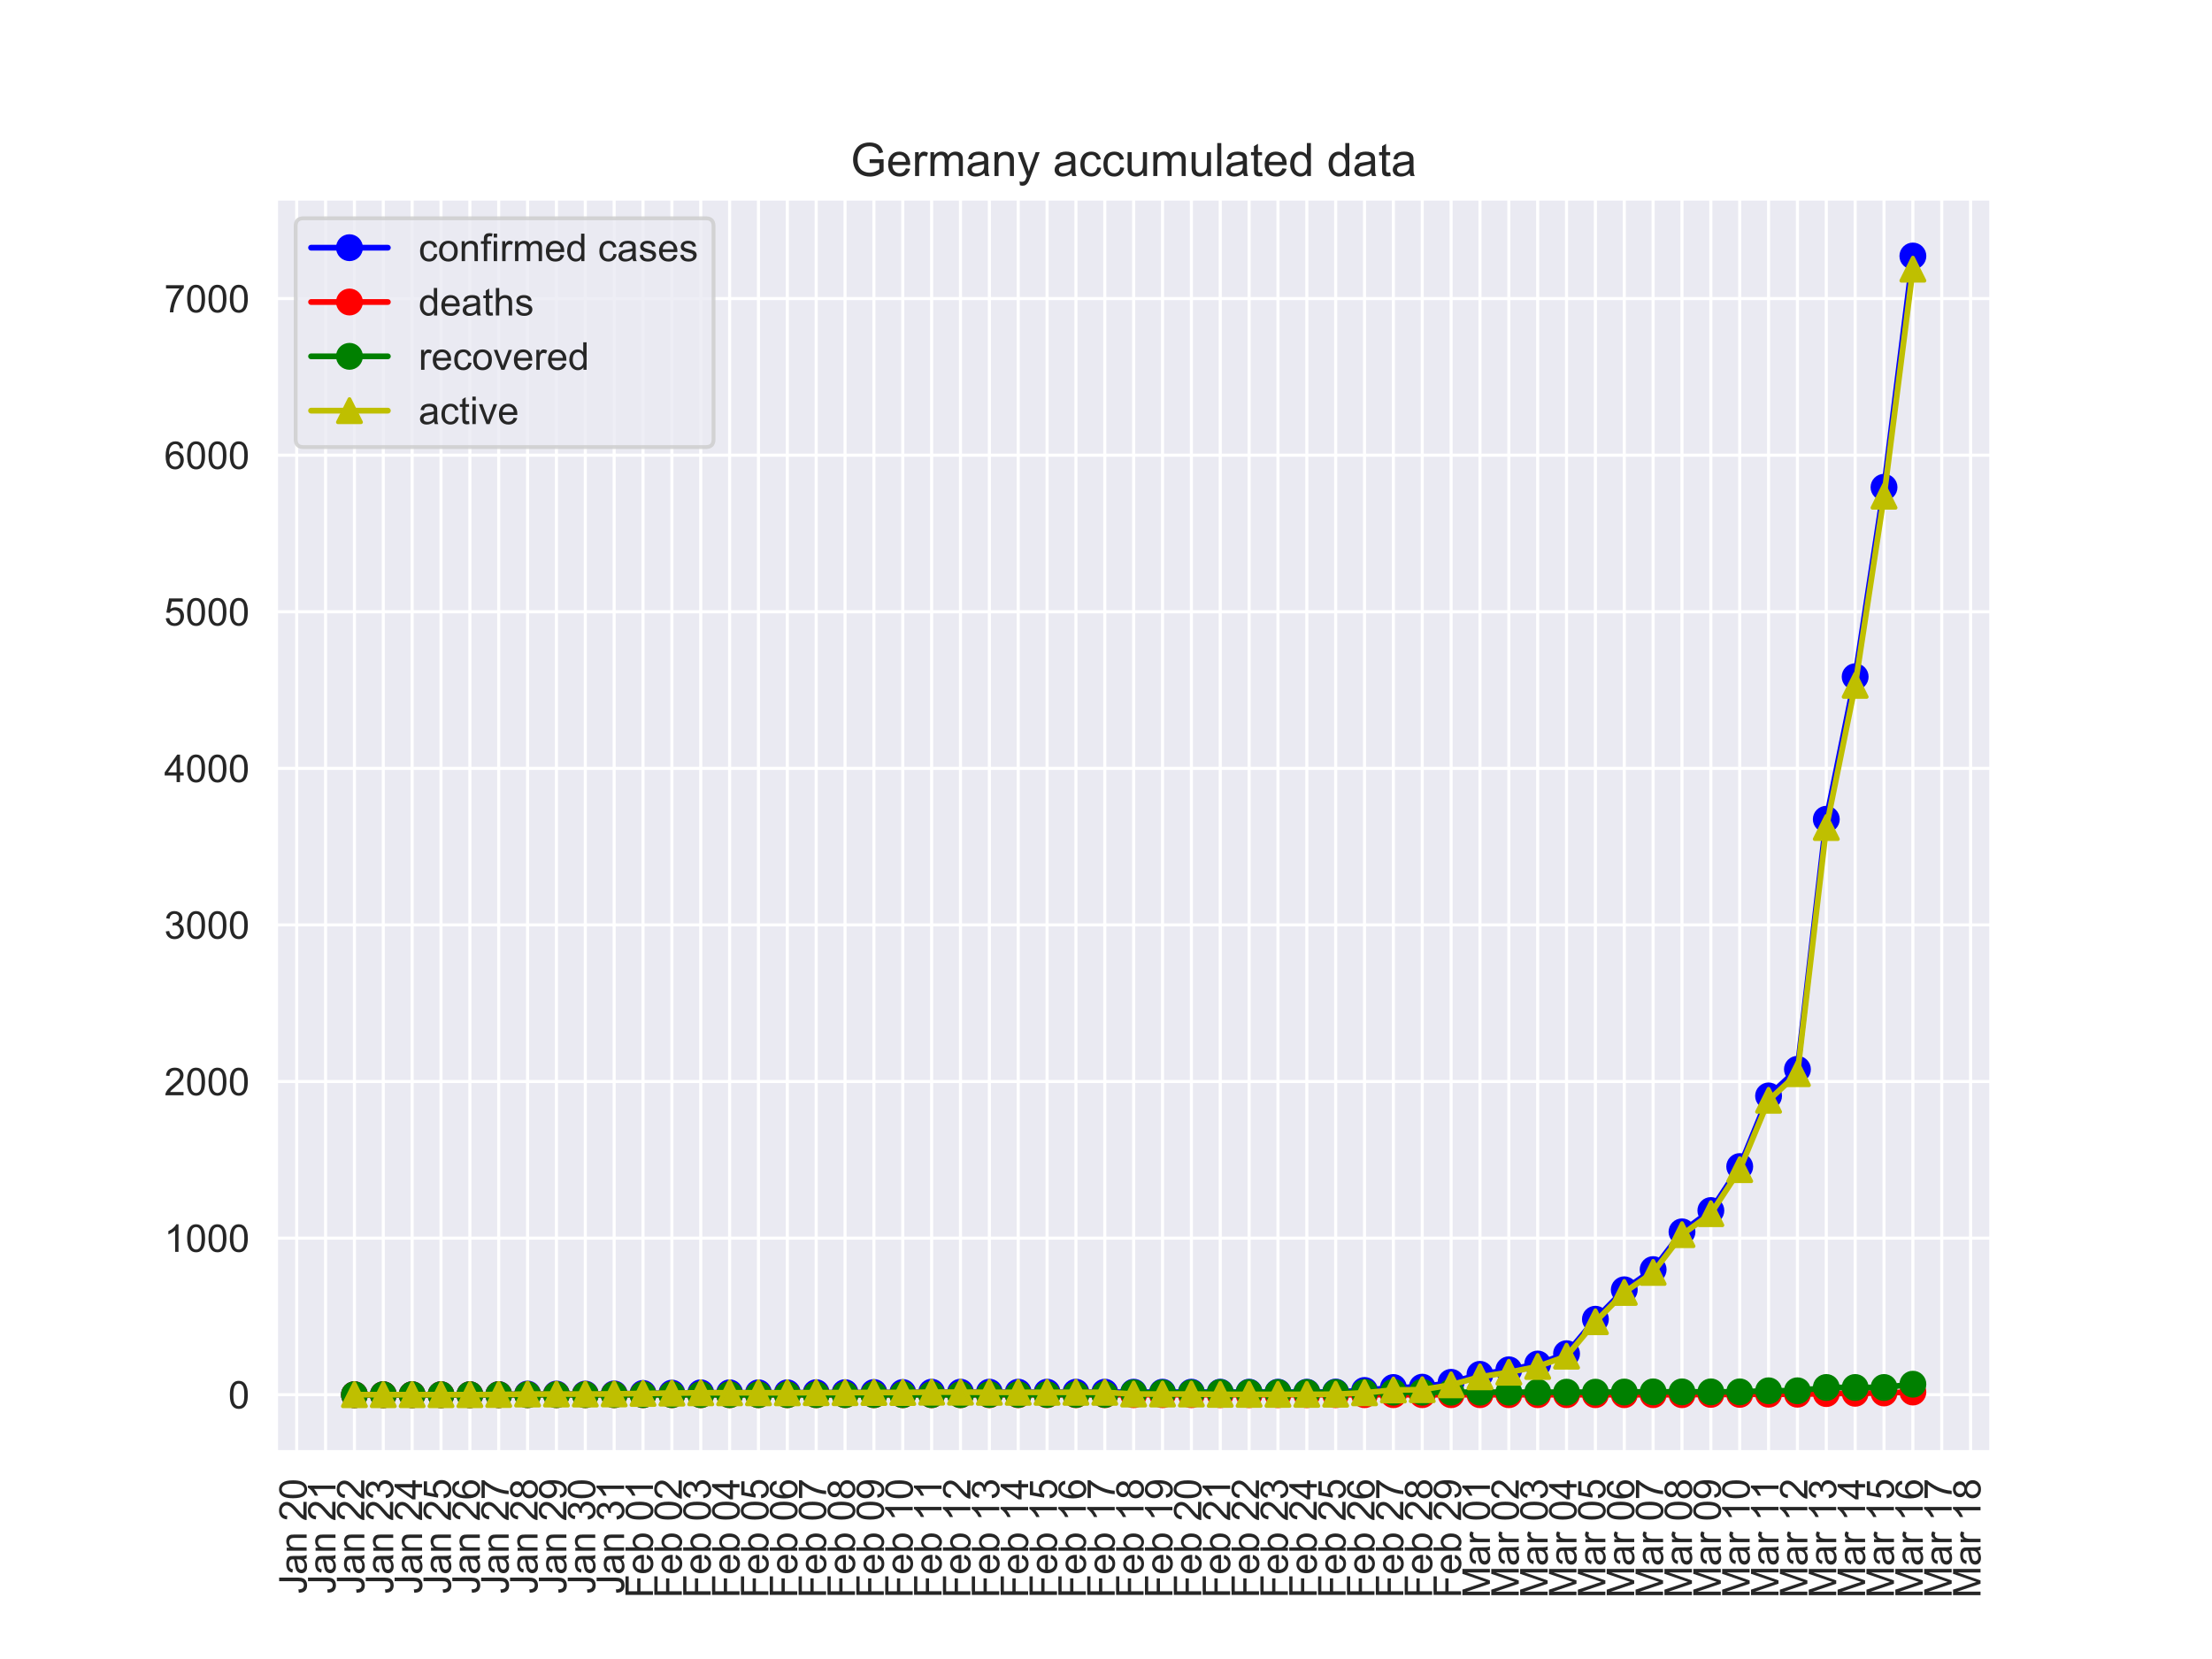 <?xml version="1.0" encoding="utf-8" standalone="no"?>
<!DOCTYPE svg PUBLIC "-//W3C//DTD SVG 1.1//EN"
  "http://www.w3.org/Graphics/SVG/1.1/DTD/svg11.dtd">
<!-- Created with matplotlib (https://matplotlib.org/) -->
<svg height="432pt" version="1.1" viewBox="0 0 576 432" width="576pt" xmlns="http://www.w3.org/2000/svg" xmlns:xlink="http://www.w3.org/1999/xlink">
 <defs>
  <style type="text/css">
*{stroke-linecap:butt;stroke-linejoin:round;}
  </style>
 </defs>
 <g id="figure_1">
  <g id="patch_1">
   <path d="M 0 432 
L 576 432 
L 576 0 
L 0 0 
z
" style="fill:#ffffff;"/>
  </g>
  <g id="axes_1">
   <g id="patch_2">
    <path d="M 72 378 
L 518.4 378 
L 518.4 51.84 
L 72 51.84 
z
" style="fill:#eaeaf2;"/>
   </g>
   <g id="matplotlib.axis_1">
    <g id="xtick_1">
     <g id="line2d_1">
      <path clip-path="url(#pcc6c317b46)" d="M 77.261 378 
L 77.261 51.84 
" style="fill:none;stroke:#ffffff;stroke-linecap:round;stroke-width:0.8;"/>
     </g>
     <g id="text_1">
      <!-- Jan 20 -->
      <defs>
       <path d="M 2.875 20.312 
L 11.422 21.484 
Q 11.766 13.281 14.5 10.25 
Q 17.234 7.234 22.078 7.234 
Q 25.641 7.234 28.219 8.859 
Q 30.812 10.5 31.781 13.297 
Q 32.766 16.109 32.766 22.266 
L 32.766 71.578 
L 42.234 71.578 
L 42.234 22.797 
Q 42.234 13.812 40.062 8.875 
Q 37.891 3.953 33.172 1.359 
Q 28.469 -1.219 22.125 -1.219 
Q 12.703 -1.219 7.688 4.203 
Q 2.688 9.625 2.875 20.312 
z
" id="ArialMT-74"/>
       <path d="M 40.438 6.391 
Q 35.547 2.25 31.031 0.531 
Q 26.516 -1.172 21.344 -1.172 
Q 12.797 -1.172 8.203 3 
Q 3.609 7.172 3.609 13.672 
Q 3.609 17.484 5.344 20.625 
Q 7.078 23.781 9.891 25.688 
Q 12.703 27.594 16.219 28.562 
Q 18.797 29.25 24.031 29.891 
Q 34.672 31.156 39.703 32.906 
Q 39.75 34.719 39.75 35.203 
Q 39.75 40.578 37.25 42.781 
Q 33.891 45.75 27.25 45.75 
Q 21.047 45.75 18.094 43.578 
Q 15.141 41.406 13.719 35.891 
L 5.125 37.062 
Q 6.297 42.578 8.984 45.969 
Q 11.672 49.359 16.75 51.188 
Q 21.828 53.031 28.516 53.031 
Q 35.156 53.031 39.297 51.469 
Q 43.453 49.906 45.406 47.531 
Q 47.359 45.172 48.141 41.547 
Q 48.578 39.312 48.578 33.453 
L 48.578 21.734 
Q 48.578 9.469 49.141 6.219 
Q 49.703 2.984 51.375 0 
L 42.188 0 
Q 40.828 2.734 40.438 6.391 
z
M 39.703 26.031 
Q 34.906 24.078 25.344 22.703 
Q 19.922 21.922 17.672 20.938 
Q 15.438 19.969 14.203 18.094 
Q 12.984 16.219 12.984 13.922 
Q 12.984 10.406 15.641 8.062 
Q 18.312 5.719 23.438 5.719 
Q 28.516 5.719 32.469 7.938 
Q 36.422 10.156 38.281 14.016 
Q 39.703 17 39.703 22.797 
z
" id="ArialMT-97"/>
       <path d="M 6.594 0 
L 6.594 51.859 
L 14.5 51.859 
L 14.5 44.484 
Q 20.219 53.031 31 53.031 
Q 35.688 53.031 39.625 51.344 
Q 43.562 49.656 45.516 46.922 
Q 47.469 44.188 48.25 40.438 
Q 48.734 37.984 48.734 31.891 
L 48.734 0 
L 39.938 0 
L 39.938 31.547 
Q 39.938 36.922 38.906 39.578 
Q 37.891 42.234 35.281 43.812 
Q 32.672 45.406 29.156 45.406 
Q 23.531 45.406 19.453 41.844 
Q 15.375 38.281 15.375 28.328 
L 15.375 0 
z
" id="ArialMT-110"/>
       <path id="ArialMT-32"/>
       <path d="M 50.344 8.453 
L 50.344 0 
L 3.031 0 
Q 2.938 3.172 4.047 6.109 
Q 5.859 10.938 9.828 15.625 
Q 13.812 20.312 21.344 26.469 
Q 33.016 36.031 37.109 41.625 
Q 41.219 47.219 41.219 52.203 
Q 41.219 57.422 37.469 61 
Q 33.734 64.594 27.734 64.594 
Q 21.391 64.594 17.578 60.781 
Q 13.766 56.984 13.719 50.25 
L 4.688 51.172 
Q 5.609 61.281 11.656 66.578 
Q 17.719 71.875 27.938 71.875 
Q 38.234 71.875 44.234 66.156 
Q 50.25 60.453 50.25 52 
Q 50.25 47.703 48.484 43.547 
Q 46.734 39.406 42.656 34.812 
Q 38.578 30.219 29.109 22.219 
Q 21.188 15.578 18.938 13.203 
Q 16.703 10.844 15.234 8.453 
z
" id="ArialMT-50"/>
       <path d="M 4.156 35.297 
Q 4.156 48 6.766 55.734 
Q 9.375 63.484 14.516 67.672 
Q 19.672 71.875 27.484 71.875 
Q 33.25 71.875 37.594 69.547 
Q 41.938 67.234 44.766 62.859 
Q 47.609 58.5 49.219 52.219 
Q 50.828 45.953 50.828 35.297 
Q 50.828 22.703 48.234 14.969 
Q 45.656 7.234 40.5 3 
Q 35.359 -1.219 27.484 -1.219 
Q 17.141 -1.219 11.234 6.203 
Q 4.156 15.141 4.156 35.297 
z
M 13.188 35.297 
Q 13.188 17.672 17.312 11.828 
Q 21.438 6 27.484 6 
Q 33.547 6 37.672 11.859 
Q 41.797 17.719 41.797 35.297 
Q 41.797 52.984 37.672 58.781 
Q 33.547 64.594 27.391 64.594 
Q 21.344 64.594 17.719 59.469 
Q 13.188 52.938 13.188 35.297 
z
" id="ArialMT-48"/>
      </defs>
      <g style="fill:#262626;" transform="translate(79.846 415.022)rotate(-90)scale(0.1 -0.1)">
       <use xlink:href="#ArialMT-74"/>
       <use x="50" xlink:href="#ArialMT-97"/>
       <use x="105.615" xlink:href="#ArialMT-110"/>
       <use x="161.23" xlink:href="#ArialMT-32"/>
       <use x="189.014" xlink:href="#ArialMT-50"/>
       <use x="244.629" xlink:href="#ArialMT-48"/>
      </g>
     </g>
    </g>
    <g id="xtick_2">
     <g id="line2d_2">
      <path clip-path="url(#pcc6c317b46)" d="M 84.776 378 
L 84.776 51.84 
" style="fill:none;stroke:#ffffff;stroke-linecap:round;stroke-width:0.8;"/>
     </g>
     <g id="text_2">
      <!-- Jan 21 -->
      <defs>
       <path d="M 37.25 0 
L 28.469 0 
L 28.469 56 
Q 25.297 52.984 20.141 49.953 
Q 14.984 46.922 10.891 45.406 
L 10.891 53.906 
Q 18.266 57.375 23.781 62.297 
Q 29.297 67.234 31.594 71.875 
L 37.25 71.875 
z
" id="ArialMT-49"/>
      </defs>
      <g style="fill:#262626;" transform="translate(87.361 415.022)rotate(-90)scale(0.1 -0.1)">
       <use xlink:href="#ArialMT-74"/>
       <use x="50" xlink:href="#ArialMT-97"/>
       <use x="105.615" xlink:href="#ArialMT-110"/>
       <use x="161.23" xlink:href="#ArialMT-32"/>
       <use x="189.014" xlink:href="#ArialMT-50"/>
       <use x="244.629" xlink:href="#ArialMT-49"/>
      </g>
     </g>
    </g>
    <g id="xtick_3">
     <g id="line2d_3">
      <path clip-path="url(#pcc6c317b46)" d="M 92.291 378 
L 92.291 51.84 
" style="fill:none;stroke:#ffffff;stroke-linecap:round;stroke-width:0.8;"/>
     </g>
     <g id="text_3">
      <!-- Jan 22 -->
      <g style="fill:#262626;" transform="translate(94.876 415.022)rotate(-90)scale(0.1 -0.1)">
       <use xlink:href="#ArialMT-74"/>
       <use x="50" xlink:href="#ArialMT-97"/>
       <use x="105.615" xlink:href="#ArialMT-110"/>
       <use x="161.23" xlink:href="#ArialMT-32"/>
       <use x="189.014" xlink:href="#ArialMT-50"/>
       <use x="244.629" xlink:href="#ArialMT-50"/>
      </g>
     </g>
    </g>
    <g id="xtick_4">
     <g id="line2d_4">
      <path clip-path="url(#pcc6c317b46)" d="M 99.806 378 
L 99.806 51.84 
" style="fill:none;stroke:#ffffff;stroke-linecap:round;stroke-width:0.8;"/>
     </g>
     <g id="text_4">
      <!-- Jan 23 -->
      <defs>
       <path d="M 4.203 18.891 
L 12.984 20.062 
Q 14.5 12.594 18.141 9.297 
Q 21.781 6 27 6 
Q 33.203 6 37.469 10.297 
Q 41.75 14.594 41.75 20.953 
Q 41.75 27 37.797 30.922 
Q 33.844 34.859 27.734 34.859 
Q 25.25 34.859 21.531 33.891 
L 22.516 41.609 
Q 23.391 41.5 23.922 41.5 
Q 29.547 41.5 34.031 44.422 
Q 38.531 47.359 38.531 53.469 
Q 38.531 58.297 35.25 61.469 
Q 31.984 64.656 26.812 64.656 
Q 21.688 64.656 18.266 61.422 
Q 14.844 58.203 13.875 51.766 
L 5.078 53.328 
Q 6.688 62.156 12.391 67.016 
Q 18.109 71.875 26.609 71.875 
Q 32.469 71.875 37.391 69.359 
Q 42.328 66.844 44.938 62.5 
Q 47.562 58.156 47.562 53.266 
Q 47.562 48.641 45.062 44.828 
Q 42.578 41.016 37.703 38.766 
Q 44.047 37.312 47.562 32.688 
Q 51.078 28.078 51.078 21.141 
Q 51.078 11.766 44.234 5.25 
Q 37.406 -1.266 26.953 -1.266 
Q 17.531 -1.266 11.297 4.344 
Q 5.078 9.969 4.203 18.891 
z
" id="ArialMT-51"/>
      </defs>
      <g style="fill:#262626;" transform="translate(102.391 415.022)rotate(-90)scale(0.1 -0.1)">
       <use xlink:href="#ArialMT-74"/>
       <use x="50" xlink:href="#ArialMT-97"/>
       <use x="105.615" xlink:href="#ArialMT-110"/>
       <use x="161.23" xlink:href="#ArialMT-32"/>
       <use x="189.014" xlink:href="#ArialMT-50"/>
       <use x="244.629" xlink:href="#ArialMT-51"/>
      </g>
     </g>
    </g>
    <g id="xtick_5">
     <g id="line2d_5">
      <path clip-path="url(#pcc6c317b46)" d="M 107.321 378 
L 107.321 51.84 
" style="fill:none;stroke:#ffffff;stroke-linecap:round;stroke-width:0.8;"/>
     </g>
     <g id="text_5">
      <!-- Jan 24 -->
      <defs>
       <path d="M 32.328 0 
L 32.328 17.141 
L 1.266 17.141 
L 1.266 25.203 
L 33.938 71.578 
L 41.109 71.578 
L 41.109 25.203 
L 50.781 25.203 
L 50.781 17.141 
L 41.109 17.141 
L 41.109 0 
z
M 32.328 25.203 
L 32.328 57.469 
L 9.906 25.203 
z
" id="ArialMT-52"/>
      </defs>
      <g style="fill:#262626;" transform="translate(109.906 415.022)rotate(-90)scale(0.1 -0.1)">
       <use xlink:href="#ArialMT-74"/>
       <use x="50" xlink:href="#ArialMT-97"/>
       <use x="105.615" xlink:href="#ArialMT-110"/>
       <use x="161.23" xlink:href="#ArialMT-32"/>
       <use x="189.014" xlink:href="#ArialMT-50"/>
       <use x="244.629" xlink:href="#ArialMT-52"/>
      </g>
     </g>
    </g>
    <g id="xtick_6">
     <g id="line2d_6">
      <path clip-path="url(#pcc6c317b46)" d="M 114.836 378 
L 114.836 51.84 
" style="fill:none;stroke:#ffffff;stroke-linecap:round;stroke-width:0.8;"/>
     </g>
     <g id="text_6">
      <!-- Jan 25 -->
      <defs>
       <path d="M 4.156 18.75 
L 13.375 19.531 
Q 14.406 12.797 18.141 9.391 
Q 21.875 6 27.156 6 
Q 33.5 6 37.891 10.781 
Q 42.281 15.578 42.281 23.484 
Q 42.281 31 38.062 35.344 
Q 33.844 39.703 27 39.703 
Q 22.75 39.703 19.328 37.766 
Q 15.922 35.844 13.969 32.766 
L 5.719 33.844 
L 12.641 70.609 
L 48.25 70.609 
L 48.25 62.203 
L 19.672 62.203 
L 15.828 42.969 
Q 22.266 47.469 29.344 47.469 
Q 38.719 47.469 45.156 40.969 
Q 51.609 34.469 51.609 24.266 
Q 51.609 14.547 45.953 7.469 
Q 39.062 -1.219 27.156 -1.219 
Q 17.391 -1.219 11.203 4.25 
Q 5.031 9.719 4.156 18.75 
z
" id="ArialMT-53"/>
      </defs>
      <g style="fill:#262626;" transform="translate(117.422 415.022)rotate(-90)scale(0.1 -0.1)">
       <use xlink:href="#ArialMT-74"/>
       <use x="50" xlink:href="#ArialMT-97"/>
       <use x="105.615" xlink:href="#ArialMT-110"/>
       <use x="161.23" xlink:href="#ArialMT-32"/>
       <use x="189.014" xlink:href="#ArialMT-50"/>
       <use x="244.629" xlink:href="#ArialMT-53"/>
      </g>
     </g>
    </g>
    <g id="xtick_7">
     <g id="line2d_7">
      <path clip-path="url(#pcc6c317b46)" d="M 122.352 378 
L 122.352 51.84 
" style="fill:none;stroke:#ffffff;stroke-linecap:round;stroke-width:0.8;"/>
     </g>
     <g id="text_7">
      <!-- Jan 26 -->
      <defs>
       <path d="M 49.75 54.047 
L 41.016 53.375 
Q 39.844 58.547 37.703 60.891 
Q 34.125 64.656 28.906 64.656 
Q 24.703 64.656 21.531 62.312 
Q 17.391 59.281 14.984 53.469 
Q 12.594 47.656 12.5 36.922 
Q 15.672 41.75 20.266 44.094 
Q 24.859 46.438 29.891 46.438 
Q 38.672 46.438 44.844 39.969 
Q 51.031 33.5 51.031 23.25 
Q 51.031 16.5 48.125 10.719 
Q 45.219 4.938 40.141 1.859 
Q 35.062 -1.219 28.609 -1.219 
Q 17.625 -1.219 10.688 6.859 
Q 3.766 14.938 3.766 33.5 
Q 3.766 54.25 11.422 63.672 
Q 18.109 71.875 29.438 71.875 
Q 37.891 71.875 43.281 67.141 
Q 48.688 62.406 49.75 54.047 
z
M 13.875 23.188 
Q 13.875 18.656 15.797 14.5 
Q 17.719 10.359 21.188 8.172 
Q 24.656 6 28.469 6 
Q 34.031 6 38.031 10.484 
Q 42.047 14.984 42.047 22.703 
Q 42.047 30.125 38.078 34.391 
Q 34.125 38.672 28.125 38.672 
Q 22.172 38.672 18.016 34.391 
Q 13.875 30.125 13.875 23.188 
z
" id="ArialMT-54"/>
      </defs>
      <g style="fill:#262626;" transform="translate(124.937 415.022)rotate(-90)scale(0.1 -0.1)">
       <use xlink:href="#ArialMT-74"/>
       <use x="50" xlink:href="#ArialMT-97"/>
       <use x="105.615" xlink:href="#ArialMT-110"/>
       <use x="161.23" xlink:href="#ArialMT-32"/>
       <use x="189.014" xlink:href="#ArialMT-50"/>
       <use x="244.629" xlink:href="#ArialMT-54"/>
      </g>
     </g>
    </g>
    <g id="xtick_8">
     <g id="line2d_8">
      <path clip-path="url(#pcc6c317b46)" d="M 129.867 378 
L 129.867 51.84 
" style="fill:none;stroke:#ffffff;stroke-linecap:round;stroke-width:0.8;"/>
     </g>
     <g id="text_8">
      <!-- Jan 27 -->
      <defs>
       <path d="M 4.734 62.203 
L 4.734 70.656 
L 51.078 70.656 
L 51.078 63.812 
Q 44.234 56.547 37.516 44.484 
Q 30.812 32.422 27.156 19.672 
Q 24.516 10.688 23.781 0 
L 14.75 0 
Q 14.891 8.453 18.062 20.406 
Q 21.234 32.375 27.172 43.484 
Q 33.109 54.594 39.797 62.203 
z
" id="ArialMT-55"/>
      </defs>
      <g style="fill:#262626;" transform="translate(132.452 415.022)rotate(-90)scale(0.1 -0.1)">
       <use xlink:href="#ArialMT-74"/>
       <use x="50" xlink:href="#ArialMT-97"/>
       <use x="105.615" xlink:href="#ArialMT-110"/>
       <use x="161.23" xlink:href="#ArialMT-32"/>
       <use x="189.014" xlink:href="#ArialMT-50"/>
       <use x="244.629" xlink:href="#ArialMT-55"/>
      </g>
     </g>
    </g>
    <g id="xtick_9">
     <g id="line2d_9">
      <path clip-path="url(#pcc6c317b46)" d="M 137.382 378 
L 137.382 51.84 
" style="fill:none;stroke:#ffffff;stroke-linecap:round;stroke-width:0.8;"/>
     </g>
     <g id="text_9">
      <!-- Jan 28 -->
      <defs>
       <path d="M 17.672 38.812 
Q 12.203 40.828 9.562 44.531 
Q 6.938 48.25 6.938 53.422 
Q 6.938 61.234 12.547 66.547 
Q 18.172 71.875 27.484 71.875 
Q 36.859 71.875 42.578 66.422 
Q 48.297 60.984 48.297 53.172 
Q 48.297 48.188 45.672 44.5 
Q 43.062 40.828 37.75 38.812 
Q 44.344 36.672 47.781 31.875 
Q 51.219 27.094 51.219 20.453 
Q 51.219 11.281 44.719 5.031 
Q 38.234 -1.219 27.641 -1.219 
Q 17.047 -1.219 10.547 5.047 
Q 4.047 11.328 4.047 20.703 
Q 4.047 27.688 7.594 32.391 
Q 11.141 37.109 17.672 38.812 
z
M 15.922 53.719 
Q 15.922 48.641 19.188 45.406 
Q 22.469 42.188 27.688 42.188 
Q 32.766 42.188 36.016 45.375 
Q 39.266 48.578 39.266 53.219 
Q 39.266 58.062 35.906 61.359 
Q 32.562 64.656 27.594 64.656 
Q 22.562 64.656 19.234 61.422 
Q 15.922 58.203 15.922 53.719 
z
M 13.094 20.656 
Q 13.094 16.891 14.875 13.375 
Q 16.656 9.859 20.172 7.922 
Q 23.688 6 27.734 6 
Q 34.031 6 38.125 10.047 
Q 42.234 14.109 42.234 20.359 
Q 42.234 26.703 38.016 30.859 
Q 33.797 35.016 27.438 35.016 
Q 21.234 35.016 17.156 30.906 
Q 13.094 26.812 13.094 20.656 
z
" id="ArialMT-56"/>
      </defs>
      <g style="fill:#262626;" transform="translate(139.967 415.022)rotate(-90)scale(0.1 -0.1)">
       <use xlink:href="#ArialMT-74"/>
       <use x="50" xlink:href="#ArialMT-97"/>
       <use x="105.615" xlink:href="#ArialMT-110"/>
       <use x="161.23" xlink:href="#ArialMT-32"/>
       <use x="189.014" xlink:href="#ArialMT-50"/>
       <use x="244.629" xlink:href="#ArialMT-56"/>
      </g>
     </g>
    </g>
    <g id="xtick_10">
     <g id="line2d_10">
      <path clip-path="url(#pcc6c317b46)" d="M 144.897 378 
L 144.897 51.84 
" style="fill:none;stroke:#ffffff;stroke-linecap:round;stroke-width:0.8;"/>
     </g>
     <g id="text_10">
      <!-- Jan 29 -->
      <defs>
       <path d="M 5.469 16.547 
L 13.922 17.328 
Q 14.984 11.375 18.016 8.688 
Q 21.047 6 25.781 6 
Q 29.828 6 32.875 7.859 
Q 35.938 9.719 37.891 12.812 
Q 39.844 15.922 41.156 21.188 
Q 42.484 26.469 42.484 31.938 
Q 42.484 32.516 42.438 33.688 
Q 39.797 29.5 35.234 26.875 
Q 30.672 24.266 25.344 24.266 
Q 16.453 24.266 10.297 30.703 
Q 4.156 37.156 4.156 47.703 
Q 4.156 58.594 10.578 65.234 
Q 17 71.875 26.656 71.875 
Q 33.641 71.875 39.422 68.109 
Q 45.219 64.359 48.219 57.391 
Q 51.219 50.438 51.219 37.25 
Q 51.219 23.531 48.234 15.406 
Q 45.266 7.281 39.375 3.031 
Q 33.5 -1.219 25.594 -1.219 
Q 17.188 -1.219 11.859 3.438 
Q 6.547 8.109 5.469 16.547 
z
M 41.453 48.141 
Q 41.453 55.719 37.422 60.156 
Q 33.406 64.594 27.734 64.594 
Q 21.875 64.594 17.531 59.812 
Q 13.188 55.031 13.188 47.406 
Q 13.188 40.578 17.312 36.297 
Q 21.438 32.031 27.484 32.031 
Q 33.594 32.031 37.516 36.297 
Q 41.453 40.578 41.453 48.141 
z
" id="ArialMT-57"/>
      </defs>
      <g style="fill:#262626;" transform="translate(147.482 415.022)rotate(-90)scale(0.1 -0.1)">
       <use xlink:href="#ArialMT-74"/>
       <use x="50" xlink:href="#ArialMT-97"/>
       <use x="105.615" xlink:href="#ArialMT-110"/>
       <use x="161.23" xlink:href="#ArialMT-32"/>
       <use x="189.014" xlink:href="#ArialMT-50"/>
       <use x="244.629" xlink:href="#ArialMT-57"/>
      </g>
     </g>
    </g>
    <g id="xtick_11">
     <g id="line2d_11">
      <path clip-path="url(#pcc6c317b46)" d="M 152.412 378 
L 152.412 51.84 
" style="fill:none;stroke:#ffffff;stroke-linecap:round;stroke-width:0.8;"/>
     </g>
     <g id="text_11">
      <!-- Jan 30 -->
      <g style="fill:#262626;" transform="translate(154.997 415.022)rotate(-90)scale(0.1 -0.1)">
       <use xlink:href="#ArialMT-74"/>
       <use x="50" xlink:href="#ArialMT-97"/>
       <use x="105.615" xlink:href="#ArialMT-110"/>
       <use x="161.23" xlink:href="#ArialMT-32"/>
       <use x="189.014" xlink:href="#ArialMT-51"/>
       <use x="244.629" xlink:href="#ArialMT-48"/>
      </g>
     </g>
    </g>
    <g id="xtick_12">
     <g id="line2d_12">
      <path clip-path="url(#pcc6c317b46)" d="M 159.927 378 
L 159.927 51.84 
" style="fill:none;stroke:#ffffff;stroke-linecap:round;stroke-width:0.8;"/>
     </g>
     <g id="text_12">
      <!-- Jan 31 -->
      <g style="fill:#262626;" transform="translate(162.512 415.022)rotate(-90)scale(0.1 -0.1)">
       <use xlink:href="#ArialMT-74"/>
       <use x="50" xlink:href="#ArialMT-97"/>
       <use x="105.615" xlink:href="#ArialMT-110"/>
       <use x="161.23" xlink:href="#ArialMT-32"/>
       <use x="189.014" xlink:href="#ArialMT-51"/>
       <use x="244.629" xlink:href="#ArialMT-49"/>
      </g>
     </g>
    </g>
    <g id="xtick_13">
     <g id="line2d_13">
      <path clip-path="url(#pcc6c317b46)" d="M 167.442 378 
L 167.442 51.84 
" style="fill:none;stroke:#ffffff;stroke-linecap:round;stroke-width:0.8;"/>
     </g>
     <g id="text_13">
      <!-- Feb 01 -->
      <defs>
       <path d="M 8.203 0 
L 8.203 71.578 
L 56.5 71.578 
L 56.5 63.141 
L 17.672 63.141 
L 17.672 40.969 
L 51.266 40.969 
L 51.266 32.516 
L 17.672 32.516 
L 17.672 0 
z
" id="ArialMT-70"/>
       <path d="M 42.094 16.703 
L 51.172 15.578 
Q 49.031 7.625 43.219 3.219 
Q 37.406 -1.172 28.375 -1.172 
Q 17 -1.172 10.328 5.828 
Q 3.656 12.844 3.656 25.484 
Q 3.656 38.578 10.391 45.797 
Q 17.141 53.031 27.875 53.031 
Q 38.281 53.031 44.875 45.953 
Q 51.469 38.875 51.469 26.031 
Q 51.469 25.25 51.422 23.688 
L 12.75 23.688 
Q 13.234 15.141 17.578 10.594 
Q 21.922 6.062 28.422 6.062 
Q 33.25 6.062 36.672 8.594 
Q 40.094 11.141 42.094 16.703 
z
M 13.234 30.906 
L 42.188 30.906 
Q 41.609 37.453 38.875 40.719 
Q 34.672 45.797 27.984 45.797 
Q 21.922 45.797 17.797 41.75 
Q 13.672 37.703 13.234 30.906 
z
" id="ArialMT-101"/>
       <path d="M 14.703 0 
L 6.547 0 
L 6.547 71.578 
L 15.328 71.578 
L 15.328 46.047 
Q 20.906 53.031 29.547 53.031 
Q 34.328 53.031 38.594 51.094 
Q 42.875 49.172 45.625 45.672 
Q 48.391 42.188 49.953 37.25 
Q 51.516 32.328 51.516 26.703 
Q 51.516 13.375 44.922 6.094 
Q 38.328 -1.172 29.109 -1.172 
Q 19.922 -1.172 14.703 6.5 
z
M 14.594 26.312 
Q 14.594 17 17.141 12.844 
Q 21.297 6.062 28.375 6.062 
Q 34.125 6.062 38.328 11.062 
Q 42.531 16.062 42.531 25.984 
Q 42.531 36.141 38.5 40.969 
Q 34.469 45.797 28.766 45.797 
Q 23 45.797 18.797 40.797 
Q 14.594 35.797 14.594 26.312 
z
" id="ArialMT-98"/>
      </defs>
      <g style="fill:#262626;" transform="translate(170.028 416.13)rotate(-90)scale(0.1 -0.1)">
       <use xlink:href="#ArialMT-70"/>
       <use x="61.084" xlink:href="#ArialMT-101"/>
       <use x="116.699" xlink:href="#ArialMT-98"/>
       <use x="172.314" xlink:href="#ArialMT-32"/>
       <use x="200.098" xlink:href="#ArialMT-48"/>
       <use x="255.713" xlink:href="#ArialMT-49"/>
      </g>
     </g>
    </g>
    <g id="xtick_14">
     <g id="line2d_14">
      <path clip-path="url(#pcc6c317b46)" d="M 174.958 378 
L 174.958 51.84 
" style="fill:none;stroke:#ffffff;stroke-linecap:round;stroke-width:0.8;"/>
     </g>
     <g id="text_14">
      <!-- Feb 02 -->
      <g style="fill:#262626;" transform="translate(177.543 416.13)rotate(-90)scale(0.1 -0.1)">
       <use xlink:href="#ArialMT-70"/>
       <use x="61.084" xlink:href="#ArialMT-101"/>
       <use x="116.699" xlink:href="#ArialMT-98"/>
       <use x="172.314" xlink:href="#ArialMT-32"/>
       <use x="200.098" xlink:href="#ArialMT-48"/>
       <use x="255.713" xlink:href="#ArialMT-50"/>
      </g>
     </g>
    </g>
    <g id="xtick_15">
     <g id="line2d_15">
      <path clip-path="url(#pcc6c317b46)" d="M 182.473 378 
L 182.473 51.84 
" style="fill:none;stroke:#ffffff;stroke-linecap:round;stroke-width:0.8;"/>
     </g>
     <g id="text_15">
      <!-- Feb 03 -->
      <g style="fill:#262626;" transform="translate(185.058 416.13)rotate(-90)scale(0.1 -0.1)">
       <use xlink:href="#ArialMT-70"/>
       <use x="61.084" xlink:href="#ArialMT-101"/>
       <use x="116.699" xlink:href="#ArialMT-98"/>
       <use x="172.314" xlink:href="#ArialMT-32"/>
       <use x="200.098" xlink:href="#ArialMT-48"/>
       <use x="255.713" xlink:href="#ArialMT-51"/>
      </g>
     </g>
    </g>
    <g id="xtick_16">
     <g id="line2d_16">
      <path clip-path="url(#pcc6c317b46)" d="M 189.988 378 
L 189.988 51.84 
" style="fill:none;stroke:#ffffff;stroke-linecap:round;stroke-width:0.8;"/>
     </g>
     <g id="text_16">
      <!-- Feb 04 -->
      <g style="fill:#262626;" transform="translate(192.573 416.13)rotate(-90)scale(0.1 -0.1)">
       <use xlink:href="#ArialMT-70"/>
       <use x="61.084" xlink:href="#ArialMT-101"/>
       <use x="116.699" xlink:href="#ArialMT-98"/>
       <use x="172.314" xlink:href="#ArialMT-32"/>
       <use x="200.098" xlink:href="#ArialMT-48"/>
       <use x="255.713" xlink:href="#ArialMT-52"/>
      </g>
     </g>
    </g>
    <g id="xtick_17">
     <g id="line2d_17">
      <path clip-path="url(#pcc6c317b46)" d="M 197.503 378 
L 197.503 51.84 
" style="fill:none;stroke:#ffffff;stroke-linecap:round;stroke-width:0.8;"/>
     </g>
     <g id="text_17">
      <!-- Feb 05 -->
      <g style="fill:#262626;" transform="translate(200.088 416.13)rotate(-90)scale(0.1 -0.1)">
       <use xlink:href="#ArialMT-70"/>
       <use x="61.084" xlink:href="#ArialMT-101"/>
       <use x="116.699" xlink:href="#ArialMT-98"/>
       <use x="172.314" xlink:href="#ArialMT-32"/>
       <use x="200.098" xlink:href="#ArialMT-48"/>
       <use x="255.713" xlink:href="#ArialMT-53"/>
      </g>
     </g>
    </g>
    <g id="xtick_18">
     <g id="line2d_18">
      <path clip-path="url(#pcc6c317b46)" d="M 205.018 378 
L 205.018 51.84 
" style="fill:none;stroke:#ffffff;stroke-linecap:round;stroke-width:0.8;"/>
     </g>
     <g id="text_18">
      <!-- Feb 06 -->
      <g style="fill:#262626;" transform="translate(207.603 416.13)rotate(-90)scale(0.1 -0.1)">
       <use xlink:href="#ArialMT-70"/>
       <use x="61.084" xlink:href="#ArialMT-101"/>
       <use x="116.699" xlink:href="#ArialMT-98"/>
       <use x="172.314" xlink:href="#ArialMT-32"/>
       <use x="200.098" xlink:href="#ArialMT-48"/>
       <use x="255.713" xlink:href="#ArialMT-54"/>
      </g>
     </g>
    </g>
    <g id="xtick_19">
     <g id="line2d_19">
      <path clip-path="url(#pcc6c317b46)" d="M 212.533 378 
L 212.533 51.84 
" style="fill:none;stroke:#ffffff;stroke-linecap:round;stroke-width:0.8;"/>
     </g>
     <g id="text_19">
      <!-- Feb 07 -->
      <g style="fill:#262626;" transform="translate(215.118 416.13)rotate(-90)scale(0.1 -0.1)">
       <use xlink:href="#ArialMT-70"/>
       <use x="61.084" xlink:href="#ArialMT-101"/>
       <use x="116.699" xlink:href="#ArialMT-98"/>
       <use x="172.314" xlink:href="#ArialMT-32"/>
       <use x="200.098" xlink:href="#ArialMT-48"/>
       <use x="255.713" xlink:href="#ArialMT-55"/>
      </g>
     </g>
    </g>
    <g id="xtick_20">
     <g id="line2d_20">
      <path clip-path="url(#pcc6c317b46)" d="M 220.048 378 
L 220.048 51.84 
" style="fill:none;stroke:#ffffff;stroke-linecap:round;stroke-width:0.8;"/>
     </g>
     <g id="text_20">
      <!-- Feb 08 -->
      <g style="fill:#262626;" transform="translate(222.634 416.13)rotate(-90)scale(0.1 -0.1)">
       <use xlink:href="#ArialMT-70"/>
       <use x="61.084" xlink:href="#ArialMT-101"/>
       <use x="116.699" xlink:href="#ArialMT-98"/>
       <use x="172.314" xlink:href="#ArialMT-32"/>
       <use x="200.098" xlink:href="#ArialMT-48"/>
       <use x="255.713" xlink:href="#ArialMT-56"/>
      </g>
     </g>
    </g>
    <g id="xtick_21">
     <g id="line2d_21">
      <path clip-path="url(#pcc6c317b46)" d="M 227.564 378 
L 227.564 51.84 
" style="fill:none;stroke:#ffffff;stroke-linecap:round;stroke-width:0.8;"/>
     </g>
     <g id="text_21">
      <!-- Feb 09 -->
      <g style="fill:#262626;" transform="translate(230.149 416.13)rotate(-90)scale(0.1 -0.1)">
       <use xlink:href="#ArialMT-70"/>
       <use x="61.084" xlink:href="#ArialMT-101"/>
       <use x="116.699" xlink:href="#ArialMT-98"/>
       <use x="172.314" xlink:href="#ArialMT-32"/>
       <use x="200.098" xlink:href="#ArialMT-48"/>
       <use x="255.713" xlink:href="#ArialMT-57"/>
      </g>
     </g>
    </g>
    <g id="xtick_22">
     <g id="line2d_22">
      <path clip-path="url(#pcc6c317b46)" d="M 235.079 378 
L 235.079 51.84 
" style="fill:none;stroke:#ffffff;stroke-linecap:round;stroke-width:0.8;"/>
     </g>
     <g id="text_22">
      <!-- Feb 10 -->
      <g style="fill:#262626;" transform="translate(237.664 416.13)rotate(-90)scale(0.1 -0.1)">
       <use xlink:href="#ArialMT-70"/>
       <use x="61.084" xlink:href="#ArialMT-101"/>
       <use x="116.699" xlink:href="#ArialMT-98"/>
       <use x="172.314" xlink:href="#ArialMT-32"/>
       <use x="200.098" xlink:href="#ArialMT-49"/>
       <use x="255.713" xlink:href="#ArialMT-48"/>
      </g>
     </g>
    </g>
    <g id="xtick_23">
     <g id="line2d_23">
      <path clip-path="url(#pcc6c317b46)" d="M 242.594 378 
L 242.594 51.84 
" style="fill:none;stroke:#ffffff;stroke-linecap:round;stroke-width:0.8;"/>
     </g>
     <g id="text_23">
      <!-- Feb 11 -->
      <g style="fill:#262626;" transform="translate(245.179 416.119)rotate(-90)scale(0.1 -0.1)">
       <use xlink:href="#ArialMT-70"/>
       <use x="61.084" xlink:href="#ArialMT-101"/>
       <use x="116.699" xlink:href="#ArialMT-98"/>
       <use x="172.314" xlink:href="#ArialMT-32"/>
       <use x="200.098" xlink:href="#ArialMT-49"/>
       <use x="255.604" xlink:href="#ArialMT-49"/>
      </g>
     </g>
    </g>
    <g id="xtick_24">
     <g id="line2d_24">
      <path clip-path="url(#pcc6c317b46)" d="M 250.109 378 
L 250.109 51.84 
" style="fill:none;stroke:#ffffff;stroke-linecap:round;stroke-width:0.8;"/>
     </g>
     <g id="text_24">
      <!-- Feb 12 -->
      <g style="fill:#262626;" transform="translate(252.694 416.13)rotate(-90)scale(0.1 -0.1)">
       <use xlink:href="#ArialMT-70"/>
       <use x="61.084" xlink:href="#ArialMT-101"/>
       <use x="116.699" xlink:href="#ArialMT-98"/>
       <use x="172.314" xlink:href="#ArialMT-32"/>
       <use x="200.098" xlink:href="#ArialMT-49"/>
       <use x="255.713" xlink:href="#ArialMT-50"/>
      </g>
     </g>
    </g>
    <g id="xtick_25">
     <g id="line2d_25">
      <path clip-path="url(#pcc6c317b46)" d="M 257.624 378 
L 257.624 51.84 
" style="fill:none;stroke:#ffffff;stroke-linecap:round;stroke-width:0.8;"/>
     </g>
     <g id="text_25">
      <!-- Feb 13 -->
      <g style="fill:#262626;" transform="translate(260.209 416.13)rotate(-90)scale(0.1 -0.1)">
       <use xlink:href="#ArialMT-70"/>
       <use x="61.084" xlink:href="#ArialMT-101"/>
       <use x="116.699" xlink:href="#ArialMT-98"/>
       <use x="172.314" xlink:href="#ArialMT-32"/>
       <use x="200.098" xlink:href="#ArialMT-49"/>
       <use x="255.713" xlink:href="#ArialMT-51"/>
      </g>
     </g>
    </g>
    <g id="xtick_26">
     <g id="line2d_26">
      <path clip-path="url(#pcc6c317b46)" d="M 265.139 378 
L 265.139 51.84 
" style="fill:none;stroke:#ffffff;stroke-linecap:round;stroke-width:0.8;"/>
     </g>
     <g id="text_26">
      <!-- Feb 14 -->
      <g style="fill:#262626;" transform="translate(267.725 416.13)rotate(-90)scale(0.1 -0.1)">
       <use xlink:href="#ArialMT-70"/>
       <use x="61.084" xlink:href="#ArialMT-101"/>
       <use x="116.699" xlink:href="#ArialMT-98"/>
       <use x="172.314" xlink:href="#ArialMT-32"/>
       <use x="200.098" xlink:href="#ArialMT-49"/>
       <use x="255.713" xlink:href="#ArialMT-52"/>
      </g>
     </g>
    </g>
    <g id="xtick_27">
     <g id="line2d_27">
      <path clip-path="url(#pcc6c317b46)" d="M 272.655 378 
L 272.655 51.84 
" style="fill:none;stroke:#ffffff;stroke-linecap:round;stroke-width:0.8;"/>
     </g>
     <g id="text_27">
      <!-- Feb 15 -->
      <g style="fill:#262626;" transform="translate(275.24 416.13)rotate(-90)scale(0.1 -0.1)">
       <use xlink:href="#ArialMT-70"/>
       <use x="61.084" xlink:href="#ArialMT-101"/>
       <use x="116.699" xlink:href="#ArialMT-98"/>
       <use x="172.314" xlink:href="#ArialMT-32"/>
       <use x="200.098" xlink:href="#ArialMT-49"/>
       <use x="255.713" xlink:href="#ArialMT-53"/>
      </g>
     </g>
    </g>
    <g id="xtick_28">
     <g id="line2d_28">
      <path clip-path="url(#pcc6c317b46)" d="M 280.17 378 
L 280.17 51.84 
" style="fill:none;stroke:#ffffff;stroke-linecap:round;stroke-width:0.8;"/>
     </g>
     <g id="text_28">
      <!-- Feb 16 -->
      <g style="fill:#262626;" transform="translate(282.755 416.13)rotate(-90)scale(0.1 -0.1)">
       <use xlink:href="#ArialMT-70"/>
       <use x="61.084" xlink:href="#ArialMT-101"/>
       <use x="116.699" xlink:href="#ArialMT-98"/>
       <use x="172.314" xlink:href="#ArialMT-32"/>
       <use x="200.098" xlink:href="#ArialMT-49"/>
       <use x="255.713" xlink:href="#ArialMT-54"/>
      </g>
     </g>
    </g>
    <g id="xtick_29">
     <g id="line2d_29">
      <path clip-path="url(#pcc6c317b46)" d="M 287.685 378 
L 287.685 51.84 
" style="fill:none;stroke:#ffffff;stroke-linecap:round;stroke-width:0.8;"/>
     </g>
     <g id="text_29">
      <!-- Feb 17 -->
      <g style="fill:#262626;" transform="translate(290.27 416.13)rotate(-90)scale(0.1 -0.1)">
       <use xlink:href="#ArialMT-70"/>
       <use x="61.084" xlink:href="#ArialMT-101"/>
       <use x="116.699" xlink:href="#ArialMT-98"/>
       <use x="172.314" xlink:href="#ArialMT-32"/>
       <use x="200.098" xlink:href="#ArialMT-49"/>
       <use x="255.713" xlink:href="#ArialMT-55"/>
      </g>
     </g>
    </g>
    <g id="xtick_30">
     <g id="line2d_30">
      <path clip-path="url(#pcc6c317b46)" d="M 295.2 378 
L 295.2 51.84 
" style="fill:none;stroke:#ffffff;stroke-linecap:round;stroke-width:0.8;"/>
     </g>
     <g id="text_30">
      <!-- Feb 18 -->
      <g style="fill:#262626;" transform="translate(297.785 416.13)rotate(-90)scale(0.1 -0.1)">
       <use xlink:href="#ArialMT-70"/>
       <use x="61.084" xlink:href="#ArialMT-101"/>
       <use x="116.699" xlink:href="#ArialMT-98"/>
       <use x="172.314" xlink:href="#ArialMT-32"/>
       <use x="200.098" xlink:href="#ArialMT-49"/>
       <use x="255.713" xlink:href="#ArialMT-56"/>
      </g>
     </g>
    </g>
    <g id="xtick_31">
     <g id="line2d_31">
      <path clip-path="url(#pcc6c317b46)" d="M 302.715 378 
L 302.715 51.84 
" style="fill:none;stroke:#ffffff;stroke-linecap:round;stroke-width:0.8;"/>
     </g>
     <g id="text_31">
      <!-- Feb 19 -->
      <g style="fill:#262626;" transform="translate(305.3 416.13)rotate(-90)scale(0.1 -0.1)">
       <use xlink:href="#ArialMT-70"/>
       <use x="61.084" xlink:href="#ArialMT-101"/>
       <use x="116.699" xlink:href="#ArialMT-98"/>
       <use x="172.314" xlink:href="#ArialMT-32"/>
       <use x="200.098" xlink:href="#ArialMT-49"/>
       <use x="255.713" xlink:href="#ArialMT-57"/>
      </g>
     </g>
    </g>
    <g id="xtick_32">
     <g id="line2d_32">
      <path clip-path="url(#pcc6c317b46)" d="M 310.23 378 
L 310.23 51.84 
" style="fill:none;stroke:#ffffff;stroke-linecap:round;stroke-width:0.8;"/>
     </g>
     <g id="text_32">
      <!-- Feb 20 -->
      <g style="fill:#262626;" transform="translate(312.815 416.13)rotate(-90)scale(0.1 -0.1)">
       <use xlink:href="#ArialMT-70"/>
       <use x="61.084" xlink:href="#ArialMT-101"/>
       <use x="116.699" xlink:href="#ArialMT-98"/>
       <use x="172.314" xlink:href="#ArialMT-32"/>
       <use x="200.098" xlink:href="#ArialMT-50"/>
       <use x="255.713" xlink:href="#ArialMT-48"/>
      </g>
     </g>
    </g>
    <g id="xtick_33">
     <g id="line2d_33">
      <path clip-path="url(#pcc6c317b46)" d="M 317.745 378 
L 317.745 51.84 
" style="fill:none;stroke:#ffffff;stroke-linecap:round;stroke-width:0.8;"/>
     </g>
     <g id="text_33">
      <!-- Feb 21 -->
      <g style="fill:#262626;" transform="translate(320.331 416.13)rotate(-90)scale(0.1 -0.1)">
       <use xlink:href="#ArialMT-70"/>
       <use x="61.084" xlink:href="#ArialMT-101"/>
       <use x="116.699" xlink:href="#ArialMT-98"/>
       <use x="172.314" xlink:href="#ArialMT-32"/>
       <use x="200.098" xlink:href="#ArialMT-50"/>
       <use x="255.713" xlink:href="#ArialMT-49"/>
      </g>
     </g>
    </g>
    <g id="xtick_34">
     <g id="line2d_34">
      <path clip-path="url(#pcc6c317b46)" d="M 325.261 378 
L 325.261 51.84 
" style="fill:none;stroke:#ffffff;stroke-linecap:round;stroke-width:0.8;"/>
     </g>
     <g id="text_34">
      <!-- Feb 22 -->
      <g style="fill:#262626;" transform="translate(327.846 416.13)rotate(-90)scale(0.1 -0.1)">
       <use xlink:href="#ArialMT-70"/>
       <use x="61.084" xlink:href="#ArialMT-101"/>
       <use x="116.699" xlink:href="#ArialMT-98"/>
       <use x="172.314" xlink:href="#ArialMT-32"/>
       <use x="200.098" xlink:href="#ArialMT-50"/>
       <use x="255.713" xlink:href="#ArialMT-50"/>
      </g>
     </g>
    </g>
    <g id="xtick_35">
     <g id="line2d_35">
      <path clip-path="url(#pcc6c317b46)" d="M 332.776 378 
L 332.776 51.84 
" style="fill:none;stroke:#ffffff;stroke-linecap:round;stroke-width:0.8;"/>
     </g>
     <g id="text_35">
      <!-- Feb 23 -->
      <g style="fill:#262626;" transform="translate(335.361 416.13)rotate(-90)scale(0.1 -0.1)">
       <use xlink:href="#ArialMT-70"/>
       <use x="61.084" xlink:href="#ArialMT-101"/>
       <use x="116.699" xlink:href="#ArialMT-98"/>
       <use x="172.314" xlink:href="#ArialMT-32"/>
       <use x="200.098" xlink:href="#ArialMT-50"/>
       <use x="255.713" xlink:href="#ArialMT-51"/>
      </g>
     </g>
    </g>
    <g id="xtick_36">
     <g id="line2d_36">
      <path clip-path="url(#pcc6c317b46)" d="M 340.291 378 
L 340.291 51.84 
" style="fill:none;stroke:#ffffff;stroke-linecap:round;stroke-width:0.8;"/>
     </g>
     <g id="text_36">
      <!-- Feb 24 -->
      <g style="fill:#262626;" transform="translate(342.876 416.13)rotate(-90)scale(0.1 -0.1)">
       <use xlink:href="#ArialMT-70"/>
       <use x="61.084" xlink:href="#ArialMT-101"/>
       <use x="116.699" xlink:href="#ArialMT-98"/>
       <use x="172.314" xlink:href="#ArialMT-32"/>
       <use x="200.098" xlink:href="#ArialMT-50"/>
       <use x="255.713" xlink:href="#ArialMT-52"/>
      </g>
     </g>
    </g>
    <g id="xtick_37">
     <g id="line2d_37">
      <path clip-path="url(#pcc6c317b46)" d="M 347.806 378 
L 347.806 51.84 
" style="fill:none;stroke:#ffffff;stroke-linecap:round;stroke-width:0.8;"/>
     </g>
     <g id="text_37">
      <!-- Feb 25 -->
      <g style="fill:#262626;" transform="translate(350.391 416.13)rotate(-90)scale(0.1 -0.1)">
       <use xlink:href="#ArialMT-70"/>
       <use x="61.084" xlink:href="#ArialMT-101"/>
       <use x="116.699" xlink:href="#ArialMT-98"/>
       <use x="172.314" xlink:href="#ArialMT-32"/>
       <use x="200.098" xlink:href="#ArialMT-50"/>
       <use x="255.713" xlink:href="#ArialMT-53"/>
      </g>
     </g>
    </g>
    <g id="xtick_38">
     <g id="line2d_38">
      <path clip-path="url(#pcc6c317b46)" d="M 355.321 378 
L 355.321 51.84 
" style="fill:none;stroke:#ffffff;stroke-linecap:round;stroke-width:0.8;"/>
     </g>
     <g id="text_38">
      <!-- Feb 26 -->
      <g style="fill:#262626;" transform="translate(357.906 416.13)rotate(-90)scale(0.1 -0.1)">
       <use xlink:href="#ArialMT-70"/>
       <use x="61.084" xlink:href="#ArialMT-101"/>
       <use x="116.699" xlink:href="#ArialMT-98"/>
       <use x="172.314" xlink:href="#ArialMT-32"/>
       <use x="200.098" xlink:href="#ArialMT-50"/>
       <use x="255.713" xlink:href="#ArialMT-54"/>
      </g>
     </g>
    </g>
    <g id="xtick_39">
     <g id="line2d_39">
      <path clip-path="url(#pcc6c317b46)" d="M 362.836 378 
L 362.836 51.84 
" style="fill:none;stroke:#ffffff;stroke-linecap:round;stroke-width:0.8;"/>
     </g>
     <g id="text_39">
      <!-- Feb 27 -->
      <g style="fill:#262626;" transform="translate(365.422 416.13)rotate(-90)scale(0.1 -0.1)">
       <use xlink:href="#ArialMT-70"/>
       <use x="61.084" xlink:href="#ArialMT-101"/>
       <use x="116.699" xlink:href="#ArialMT-98"/>
       <use x="172.314" xlink:href="#ArialMT-32"/>
       <use x="200.098" xlink:href="#ArialMT-50"/>
       <use x="255.713" xlink:href="#ArialMT-55"/>
      </g>
     </g>
    </g>
    <g id="xtick_40">
     <g id="line2d_40">
      <path clip-path="url(#pcc6c317b46)" d="M 370.352 378 
L 370.352 51.84 
" style="fill:none;stroke:#ffffff;stroke-linecap:round;stroke-width:0.8;"/>
     </g>
     <g id="text_40">
      <!-- Feb 28 -->
      <g style="fill:#262626;" transform="translate(372.937 416.13)rotate(-90)scale(0.1 -0.1)">
       <use xlink:href="#ArialMT-70"/>
       <use x="61.084" xlink:href="#ArialMT-101"/>
       <use x="116.699" xlink:href="#ArialMT-98"/>
       <use x="172.314" xlink:href="#ArialMT-32"/>
       <use x="200.098" xlink:href="#ArialMT-50"/>
       <use x="255.713" xlink:href="#ArialMT-56"/>
      </g>
     </g>
    </g>
    <g id="xtick_41">
     <g id="line2d_41">
      <path clip-path="url(#pcc6c317b46)" d="M 377.867 378 
L 377.867 51.84 
" style="fill:none;stroke:#ffffff;stroke-linecap:round;stroke-width:0.8;"/>
     </g>
     <g id="text_41">
      <!-- Feb 29 -->
      <g style="fill:#262626;" transform="translate(380.452 416.13)rotate(-90)scale(0.1 -0.1)">
       <use xlink:href="#ArialMT-70"/>
       <use x="61.084" xlink:href="#ArialMT-101"/>
       <use x="116.699" xlink:href="#ArialMT-98"/>
       <use x="172.314" xlink:href="#ArialMT-32"/>
       <use x="200.098" xlink:href="#ArialMT-50"/>
       <use x="255.713" xlink:href="#ArialMT-57"/>
      </g>
     </g>
    </g>
    <g id="xtick_42">
     <g id="line2d_42">
      <path clip-path="url(#pcc6c317b46)" d="M 385.382 378 
L 385.382 51.84 
" style="fill:none;stroke:#ffffff;stroke-linecap:round;stroke-width:0.8;"/>
     </g>
     <g id="text_42">
      <!-- Mar 01 -->
      <defs>
       <path d="M 7.422 0 
L 7.422 71.578 
L 21.688 71.578 
L 38.625 20.906 
Q 40.969 13.812 42.047 10.297 
Q 43.266 14.203 45.844 21.781 
L 62.984 71.578 
L 75.734 71.578 
L 75.734 0 
L 66.609 0 
L 66.609 59.906 
L 45.797 0 
L 37.25 0 
L 16.547 60.938 
L 16.547 0 
z
" id="ArialMT-77"/>
       <path d="M 6.5 0 
L 6.5 51.859 
L 14.406 51.859 
L 14.406 44 
Q 17.438 49.516 20 51.266 
Q 22.562 53.031 25.641 53.031 
Q 30.078 53.031 34.672 50.203 
L 31.641 42.047 
Q 28.422 43.953 25.203 43.953 
Q 22.312 43.953 20.016 42.219 
Q 17.719 40.484 16.75 37.406 
Q 15.281 32.719 15.281 27.156 
L 15.281 0 
z
" id="ArialMT-114"/>
      </defs>
      <g style="fill:#262626;" transform="translate(387.967 416.12)rotate(-90)scale(0.1 -0.1)">
       <use xlink:href="#ArialMT-77"/>
       <use x="83.301" xlink:href="#ArialMT-97"/>
       <use x="138.916" xlink:href="#ArialMT-114"/>
       <use x="172.217" xlink:href="#ArialMT-32"/>
       <use x="200" xlink:href="#ArialMT-48"/>
       <use x="255.615" xlink:href="#ArialMT-49"/>
      </g>
     </g>
    </g>
    <g id="xtick_43">
     <g id="line2d_43">
      <path clip-path="url(#pcc6c317b46)" d="M 392.897 378 
L 392.897 51.84 
" style="fill:none;stroke:#ffffff;stroke-linecap:round;stroke-width:0.8;"/>
     </g>
     <g id="text_43">
      <!-- Mar 02 -->
      <g style="fill:#262626;" transform="translate(395.482 416.12)rotate(-90)scale(0.1 -0.1)">
       <use xlink:href="#ArialMT-77"/>
       <use x="83.301" xlink:href="#ArialMT-97"/>
       <use x="138.916" xlink:href="#ArialMT-114"/>
       <use x="172.217" xlink:href="#ArialMT-32"/>
       <use x="200" xlink:href="#ArialMT-48"/>
       <use x="255.615" xlink:href="#ArialMT-50"/>
      </g>
     </g>
    </g>
    <g id="xtick_44">
     <g id="line2d_44">
      <path clip-path="url(#pcc6c317b46)" d="M 400.412 378 
L 400.412 51.84 
" style="fill:none;stroke:#ffffff;stroke-linecap:round;stroke-width:0.8;"/>
     </g>
     <g id="text_44">
      <!-- Mar 03 -->
      <g style="fill:#262626;" transform="translate(402.997 416.12)rotate(-90)scale(0.1 -0.1)">
       <use xlink:href="#ArialMT-77"/>
       <use x="83.301" xlink:href="#ArialMT-97"/>
       <use x="138.916" xlink:href="#ArialMT-114"/>
       <use x="172.217" xlink:href="#ArialMT-32"/>
       <use x="200" xlink:href="#ArialMT-48"/>
       <use x="255.615" xlink:href="#ArialMT-51"/>
      </g>
     </g>
    </g>
    <g id="xtick_45">
     <g id="line2d_45">
      <path clip-path="url(#pcc6c317b46)" d="M 407.927 378 
L 407.927 51.84 
" style="fill:none;stroke:#ffffff;stroke-linecap:round;stroke-width:0.8;"/>
     </g>
     <g id="text_45">
      <!-- Mar 04 -->
      <g style="fill:#262626;" transform="translate(410.512 416.12)rotate(-90)scale(0.1 -0.1)">
       <use xlink:href="#ArialMT-77"/>
       <use x="83.301" xlink:href="#ArialMT-97"/>
       <use x="138.916" xlink:href="#ArialMT-114"/>
       <use x="172.217" xlink:href="#ArialMT-32"/>
       <use x="200" xlink:href="#ArialMT-48"/>
       <use x="255.615" xlink:href="#ArialMT-52"/>
      </g>
     </g>
    </g>
    <g id="xtick_46">
     <g id="line2d_46">
      <path clip-path="url(#pcc6c317b46)" d="M 415.442 378 
L 415.442 51.84 
" style="fill:none;stroke:#ffffff;stroke-linecap:round;stroke-width:0.8;"/>
     </g>
     <g id="text_46">
      <!-- Mar 05 -->
      <g style="fill:#262626;" transform="translate(418.028 416.12)rotate(-90)scale(0.1 -0.1)">
       <use xlink:href="#ArialMT-77"/>
       <use x="83.301" xlink:href="#ArialMT-97"/>
       <use x="138.916" xlink:href="#ArialMT-114"/>
       <use x="172.217" xlink:href="#ArialMT-32"/>
       <use x="200" xlink:href="#ArialMT-48"/>
       <use x="255.615" xlink:href="#ArialMT-53"/>
      </g>
     </g>
    </g>
    <g id="xtick_47">
     <g id="line2d_47">
      <path clip-path="url(#pcc6c317b46)" d="M 422.958 378 
L 422.958 51.84 
" style="fill:none;stroke:#ffffff;stroke-linecap:round;stroke-width:0.8;"/>
     </g>
     <g id="text_47">
      <!-- Mar 06 -->
      <g style="fill:#262626;" transform="translate(425.543 416.12)rotate(-90)scale(0.1 -0.1)">
       <use xlink:href="#ArialMT-77"/>
       <use x="83.301" xlink:href="#ArialMT-97"/>
       <use x="138.916" xlink:href="#ArialMT-114"/>
       <use x="172.217" xlink:href="#ArialMT-32"/>
       <use x="200" xlink:href="#ArialMT-48"/>
       <use x="255.615" xlink:href="#ArialMT-54"/>
      </g>
     </g>
    </g>
    <g id="xtick_48">
     <g id="line2d_48">
      <path clip-path="url(#pcc6c317b46)" d="M 430.473 378 
L 430.473 51.84 
" style="fill:none;stroke:#ffffff;stroke-linecap:round;stroke-width:0.8;"/>
     </g>
     <g id="text_48">
      <!-- Mar 07 -->
      <g style="fill:#262626;" transform="translate(433.058 416.12)rotate(-90)scale(0.1 -0.1)">
       <use xlink:href="#ArialMT-77"/>
       <use x="83.301" xlink:href="#ArialMT-97"/>
       <use x="138.916" xlink:href="#ArialMT-114"/>
       <use x="172.217" xlink:href="#ArialMT-32"/>
       <use x="200" xlink:href="#ArialMT-48"/>
       <use x="255.615" xlink:href="#ArialMT-55"/>
      </g>
     </g>
    </g>
    <g id="xtick_49">
     <g id="line2d_49">
      <path clip-path="url(#pcc6c317b46)" d="M 437.988 378 
L 437.988 51.84 
" style="fill:none;stroke:#ffffff;stroke-linecap:round;stroke-width:0.8;"/>
     </g>
     <g id="text_49">
      <!-- Mar 08 -->
      <g style="fill:#262626;" transform="translate(440.573 416.12)rotate(-90)scale(0.1 -0.1)">
       <use xlink:href="#ArialMT-77"/>
       <use x="83.301" xlink:href="#ArialMT-97"/>
       <use x="138.916" xlink:href="#ArialMT-114"/>
       <use x="172.217" xlink:href="#ArialMT-32"/>
       <use x="200" xlink:href="#ArialMT-48"/>
       <use x="255.615" xlink:href="#ArialMT-56"/>
      </g>
     </g>
    </g>
    <g id="xtick_50">
     <g id="line2d_50">
      <path clip-path="url(#pcc6c317b46)" d="M 445.503 378 
L 445.503 51.84 
" style="fill:none;stroke:#ffffff;stroke-linecap:round;stroke-width:0.8;"/>
     </g>
     <g id="text_50">
      <!-- Mar 09 -->
      <g style="fill:#262626;" transform="translate(448.088 416.12)rotate(-90)scale(0.1 -0.1)">
       <use xlink:href="#ArialMT-77"/>
       <use x="83.301" xlink:href="#ArialMT-97"/>
       <use x="138.916" xlink:href="#ArialMT-114"/>
       <use x="172.217" xlink:href="#ArialMT-32"/>
       <use x="200" xlink:href="#ArialMT-48"/>
       <use x="255.615" xlink:href="#ArialMT-57"/>
      </g>
     </g>
    </g>
    <g id="xtick_51">
     <g id="line2d_51">
      <path clip-path="url(#pcc6c317b46)" d="M 453.018 378 
L 453.018 51.84 
" style="fill:none;stroke:#ffffff;stroke-linecap:round;stroke-width:0.8;"/>
     </g>
     <g id="text_51">
      <!-- Mar 10 -->
      <g style="fill:#262626;" transform="translate(455.603 416.12)rotate(-90)scale(0.1 -0.1)">
       <use xlink:href="#ArialMT-77"/>
       <use x="83.301" xlink:href="#ArialMT-97"/>
       <use x="138.916" xlink:href="#ArialMT-114"/>
       <use x="172.217" xlink:href="#ArialMT-32"/>
       <use x="200" xlink:href="#ArialMT-49"/>
       <use x="255.615" xlink:href="#ArialMT-48"/>
      </g>
     </g>
    </g>
    <g id="xtick_52">
     <g id="line2d_52">
      <path clip-path="url(#pcc6c317b46)" d="M 460.533 378 
L 460.533 51.84 
" style="fill:none;stroke:#ffffff;stroke-linecap:round;stroke-width:0.8;"/>
     </g>
     <g id="text_52">
      <!-- Mar 11 -->
      <g style="fill:#262626;" transform="translate(463.118 416.109)rotate(-90)scale(0.1 -0.1)">
       <use xlink:href="#ArialMT-77"/>
       <use x="83.301" xlink:href="#ArialMT-97"/>
       <use x="138.916" xlink:href="#ArialMT-114"/>
       <use x="172.217" xlink:href="#ArialMT-32"/>
       <use x="200" xlink:href="#ArialMT-49"/>
       <use x="255.506" xlink:href="#ArialMT-49"/>
      </g>
     </g>
    </g>
    <g id="xtick_53">
     <g id="line2d_53">
      <path clip-path="url(#pcc6c317b46)" d="M 468.048 378 
L 468.048 51.84 
" style="fill:none;stroke:#ffffff;stroke-linecap:round;stroke-width:0.8;"/>
     </g>
     <g id="text_53">
      <!-- Mar 12 -->
      <g style="fill:#262626;" transform="translate(470.634 416.12)rotate(-90)scale(0.1 -0.1)">
       <use xlink:href="#ArialMT-77"/>
       <use x="83.301" xlink:href="#ArialMT-97"/>
       <use x="138.916" xlink:href="#ArialMT-114"/>
       <use x="172.217" xlink:href="#ArialMT-32"/>
       <use x="200" xlink:href="#ArialMT-49"/>
       <use x="255.615" xlink:href="#ArialMT-50"/>
      </g>
     </g>
    </g>
    <g id="xtick_54">
     <g id="line2d_54">
      <path clip-path="url(#pcc6c317b46)" d="M 475.564 378 
L 475.564 51.84 
" style="fill:none;stroke:#ffffff;stroke-linecap:round;stroke-width:0.8;"/>
     </g>
     <g id="text_54">
      <!-- Mar 13 -->
      <g style="fill:#262626;" transform="translate(478.149 416.12)rotate(-90)scale(0.1 -0.1)">
       <use xlink:href="#ArialMT-77"/>
       <use x="83.301" xlink:href="#ArialMT-97"/>
       <use x="138.916" xlink:href="#ArialMT-114"/>
       <use x="172.217" xlink:href="#ArialMT-32"/>
       <use x="200" xlink:href="#ArialMT-49"/>
       <use x="255.615" xlink:href="#ArialMT-51"/>
      </g>
     </g>
    </g>
    <g id="xtick_55">
     <g id="line2d_55">
      <path clip-path="url(#pcc6c317b46)" d="M 483.079 378 
L 483.079 51.84 
" style="fill:none;stroke:#ffffff;stroke-linecap:round;stroke-width:0.8;"/>
     </g>
     <g id="text_55">
      <!-- Mar 14 -->
      <g style="fill:#262626;" transform="translate(485.664 416.12)rotate(-90)scale(0.1 -0.1)">
       <use xlink:href="#ArialMT-77"/>
       <use x="83.301" xlink:href="#ArialMT-97"/>
       <use x="138.916" xlink:href="#ArialMT-114"/>
       <use x="172.217" xlink:href="#ArialMT-32"/>
       <use x="200" xlink:href="#ArialMT-49"/>
       <use x="255.615" xlink:href="#ArialMT-52"/>
      </g>
     </g>
    </g>
    <g id="xtick_56">
     <g id="line2d_56">
      <path clip-path="url(#pcc6c317b46)" d="M 490.594 378 
L 490.594 51.84 
" style="fill:none;stroke:#ffffff;stroke-linecap:round;stroke-width:0.8;"/>
     </g>
     <g id="text_56">
      <!-- Mar 15 -->
      <g style="fill:#262626;" transform="translate(493.179 416.12)rotate(-90)scale(0.1 -0.1)">
       <use xlink:href="#ArialMT-77"/>
       <use x="83.301" xlink:href="#ArialMT-97"/>
       <use x="138.916" xlink:href="#ArialMT-114"/>
       <use x="172.217" xlink:href="#ArialMT-32"/>
       <use x="200" xlink:href="#ArialMT-49"/>
       <use x="255.615" xlink:href="#ArialMT-53"/>
      </g>
     </g>
    </g>
    <g id="xtick_57">
     <g id="line2d_57">
      <path clip-path="url(#pcc6c317b46)" d="M 498.109 378 
L 498.109 51.84 
" style="fill:none;stroke:#ffffff;stroke-linecap:round;stroke-width:0.8;"/>
     </g>
     <g id="text_57">
      <!-- Mar 16 -->
      <g style="fill:#262626;" transform="translate(500.694 416.12)rotate(-90)scale(0.1 -0.1)">
       <use xlink:href="#ArialMT-77"/>
       <use x="83.301" xlink:href="#ArialMT-97"/>
       <use x="138.916" xlink:href="#ArialMT-114"/>
       <use x="172.217" xlink:href="#ArialMT-32"/>
       <use x="200" xlink:href="#ArialMT-49"/>
       <use x="255.615" xlink:href="#ArialMT-54"/>
      </g>
     </g>
    </g>
    <g id="xtick_58">
     <g id="line2d_58">
      <path clip-path="url(#pcc6c317b46)" d="M 505.624 378 
L 505.624 51.84 
" style="fill:none;stroke:#ffffff;stroke-linecap:round;stroke-width:0.8;"/>
     </g>
     <g id="text_58">
      <!-- Mar 17 -->
      <g style="fill:#262626;" transform="translate(508.209 416.12)rotate(-90)scale(0.1 -0.1)">
       <use xlink:href="#ArialMT-77"/>
       <use x="83.301" xlink:href="#ArialMT-97"/>
       <use x="138.916" xlink:href="#ArialMT-114"/>
       <use x="172.217" xlink:href="#ArialMT-32"/>
       <use x="200" xlink:href="#ArialMT-49"/>
       <use x="255.615" xlink:href="#ArialMT-55"/>
      </g>
     </g>
    </g>
    <g id="xtick_59">
     <g id="line2d_59">
      <path clip-path="url(#pcc6c317b46)" d="M 513.139 378 
L 513.139 51.84 
" style="fill:none;stroke:#ffffff;stroke-linecap:round;stroke-width:0.8;"/>
     </g>
     <g id="text_59">
      <!-- Mar 18 -->
      <g style="fill:#262626;" transform="translate(515.725 416.12)rotate(-90)scale(0.1 -0.1)">
       <use xlink:href="#ArialMT-77"/>
       <use x="83.301" xlink:href="#ArialMT-97"/>
       <use x="138.916" xlink:href="#ArialMT-114"/>
       <use x="172.217" xlink:href="#ArialMT-32"/>
       <use x="200" xlink:href="#ArialMT-49"/>
       <use x="255.615" xlink:href="#ArialMT-56"/>
      </g>
     </g>
    </g>
   </g>
   <g id="matplotlib.axis_2">
    <g id="ytick_1">
     <g id="line2d_60">
      <path clip-path="url(#pcc6c317b46)" d="M 72 363.175 
L 518.4 363.175 
" style="fill:none;stroke:#ffffff;stroke-linecap:round;stroke-width:0.8;"/>
     </g>
     <g id="text_60">
      <!-- 0 -->
      <g style="fill:#262626;" transform="translate(59.439 366.753)scale(0.1 -0.1)">
       <use xlink:href="#ArialMT-48"/>
      </g>
     </g>
    </g>
    <g id="ytick_2">
     <g id="line2d_61">
      <path clip-path="url(#pcc6c317b46)" d="M 72 322.4 
L 518.4 322.4 
" style="fill:none;stroke:#ffffff;stroke-linecap:round;stroke-width:0.8;"/>
     </g>
     <g id="text_61">
      <!-- 1000 -->
      <g style="fill:#262626;" transform="translate(42.756 325.979)scale(0.1 -0.1)">
       <use xlink:href="#ArialMT-49"/>
       <use x="55.615" xlink:href="#ArialMT-48"/>
       <use x="111.23" xlink:href="#ArialMT-48"/>
       <use x="166.846" xlink:href="#ArialMT-48"/>
      </g>
     </g>
    </g>
    <g id="ytick_3">
     <g id="line2d_62">
      <path clip-path="url(#pcc6c317b46)" d="M 72 281.626 
L 518.4 281.626 
" style="fill:none;stroke:#ffffff;stroke-linecap:round;stroke-width:0.8;"/>
     </g>
     <g id="text_62">
      <!-- 2000 -->
      <g style="fill:#262626;" transform="translate(42.756 285.205)scale(0.1 -0.1)">
       <use xlink:href="#ArialMT-50"/>
       <use x="55.615" xlink:href="#ArialMT-48"/>
       <use x="111.23" xlink:href="#ArialMT-48"/>
       <use x="166.846" xlink:href="#ArialMT-48"/>
      </g>
     </g>
    </g>
    <g id="ytick_4">
     <g id="line2d_63">
      <path clip-path="url(#pcc6c317b46)" d="M 72 240.852 
L 518.4 240.852 
" style="fill:none;stroke:#ffffff;stroke-linecap:round;stroke-width:0.8;"/>
     </g>
     <g id="text_63">
      <!-- 3000 -->
      <g style="fill:#262626;" transform="translate(42.756 244.431)scale(0.1 -0.1)">
       <use xlink:href="#ArialMT-51"/>
       <use x="55.615" xlink:href="#ArialMT-48"/>
       <use x="111.23" xlink:href="#ArialMT-48"/>
       <use x="166.846" xlink:href="#ArialMT-48"/>
      </g>
     </g>
    </g>
    <g id="ytick_5">
     <g id="line2d_64">
      <path clip-path="url(#pcc6c317b46)" d="M 72 200.078 
L 518.4 200.078 
" style="fill:none;stroke:#ffffff;stroke-linecap:round;stroke-width:0.8;"/>
     </g>
     <g id="text_64">
      <!-- 4000 -->
      <g style="fill:#262626;" transform="translate(42.756 203.657)scale(0.1 -0.1)">
       <use xlink:href="#ArialMT-52"/>
       <use x="55.615" xlink:href="#ArialMT-48"/>
       <use x="111.23" xlink:href="#ArialMT-48"/>
       <use x="166.846" xlink:href="#ArialMT-48"/>
      </g>
     </g>
    </g>
    <g id="ytick_6">
     <g id="line2d_65">
      <path clip-path="url(#pcc6c317b46)" d="M 72 159.304 
L 518.4 159.304 
" style="fill:none;stroke:#ffffff;stroke-linecap:round;stroke-width:0.8;"/>
     </g>
     <g id="text_65">
      <!-- 5000 -->
      <g style="fill:#262626;" transform="translate(42.756 162.883)scale(0.1 -0.1)">
       <use xlink:href="#ArialMT-53"/>
       <use x="55.615" xlink:href="#ArialMT-48"/>
       <use x="111.23" xlink:href="#ArialMT-48"/>
       <use x="166.846" xlink:href="#ArialMT-48"/>
      </g>
     </g>
    </g>
    <g id="ytick_7">
     <g id="line2d_66">
      <path clip-path="url(#pcc6c317b46)" d="M 72 118.53 
L 518.4 118.53 
" style="fill:none;stroke:#ffffff;stroke-linecap:round;stroke-width:0.8;"/>
     </g>
     <g id="text_66">
      <!-- 6000 -->
      <g style="fill:#262626;" transform="translate(42.756 122.109)scale(0.1 -0.1)">
       <use xlink:href="#ArialMT-54"/>
       <use x="55.615" xlink:href="#ArialMT-48"/>
       <use x="111.23" xlink:href="#ArialMT-48"/>
       <use x="166.846" xlink:href="#ArialMT-48"/>
      </g>
     </g>
    </g>
    <g id="ytick_8">
     <g id="line2d_67">
      <path clip-path="url(#pcc6c317b46)" d="M 72 77.756 
L 518.4 77.756 
" style="fill:none;stroke:#ffffff;stroke-linecap:round;stroke-width:0.8;"/>
     </g>
     <g id="text_67">
      <!-- 7000 -->
      <g style="fill:#262626;" transform="translate(42.756 81.335)scale(0.1 -0.1)">
       <use xlink:href="#ArialMT-55"/>
       <use x="55.615" xlink:href="#ArialMT-48"/>
       <use x="111.23" xlink:href="#ArialMT-48"/>
       <use x="166.846" xlink:href="#ArialMT-48"/>
      </g>
     </g>
    </g>
   </g>
   <g id="line2d_68">
    <path clip-path="url(#pcc6c317b46)" d="M 92.291 363.175 
L 99.806 363.175 
L 107.321 363.175 
L 114.836 363.175 
L 122.352 363.175 
L 129.867 363.134 
L 137.382 363.011 
L 144.897 363.011 
L 152.412 363.011 
L 159.927 362.971 
L 167.442 362.848 
L 174.958 362.767 
L 182.473 362.685 
L 189.988 362.685 
L 197.503 362.685 
L 205.018 362.685 
L 212.533 362.644 
L 220.048 362.644 
L 227.564 362.604 
L 235.079 362.604 
L 242.594 362.522 
L 250.109 362.522 
L 257.624 362.522 
L 265.139 362.522 
L 272.655 362.522 
L 280.17 362.522 
L 287.685 362.522 
L 295.2 362.522 
L 302.715 362.522 
L 310.23 362.522 
L 317.745 362.522 
L 325.261 362.522 
L 332.776 362.522 
L 340.291 362.522 
L 347.806 362.481 
L 355.321 362.074 
L 362.836 361.299 
L 370.352 361.217 
L 377.867 359.953 
L 385.382 357.874 
L 392.897 356.691 
L 400.412 355.183 
L 407.927 352.492 
L 415.442 343.521 
L 422.958 335.856 
L 430.473 330.596 
L 437.988 320.77 
L 445.503 315.224 
L 453.018 303.767 
L 460.533 285.378 
L 468.048 278.446 
L 475.564 213.33 
L 483.079 176.225 
L 490.594 126.889 
L 498.109 66.665 
" style="fill:none;stroke:#0000ff;stroke-linecap:round;stroke-width:1.5;"/>
    <defs>
     <path d="M 0 3 
C 0.796 3 1.559 2.684 2.121 2.121 
C 2.684 1.559 3 0.796 3 0 
C 3 -0.796 2.684 -1.559 2.121 -2.121 
C 1.559 -2.684 0.796 -3 0 -3 
C -0.796 -3 -1.559 -2.684 -2.121 -2.121 
C -2.684 -1.559 -3 -0.796 -3 0 
C -3 0.796 -2.684 1.559 -2.121 2.121 
C -1.559 2.684 -0.796 3 0 3 
z
" id="mc18f778735" style="stroke:#0000ff;"/>
    </defs>
    <g clip-path="url(#pcc6c317b46)">
     <use style="fill:#0000ff;stroke:#0000ff;" x="92.291" xlink:href="#mc18f778735" y="363.175"/>
     <use style="fill:#0000ff;stroke:#0000ff;" x="99.806" xlink:href="#mc18f778735" y="363.175"/>
     <use style="fill:#0000ff;stroke:#0000ff;" x="107.321" xlink:href="#mc18f778735" y="363.175"/>
     <use style="fill:#0000ff;stroke:#0000ff;" x="114.836" xlink:href="#mc18f778735" y="363.175"/>
     <use style="fill:#0000ff;stroke:#0000ff;" x="122.352" xlink:href="#mc18f778735" y="363.175"/>
     <use style="fill:#0000ff;stroke:#0000ff;" x="129.867" xlink:href="#mc18f778735" y="363.134"/>
     <use style="fill:#0000ff;stroke:#0000ff;" x="137.382" xlink:href="#mc18f778735" y="363.011"/>
     <use style="fill:#0000ff;stroke:#0000ff;" x="144.897" xlink:href="#mc18f778735" y="363.011"/>
     <use style="fill:#0000ff;stroke:#0000ff;" x="152.412" xlink:href="#mc18f778735" y="363.011"/>
     <use style="fill:#0000ff;stroke:#0000ff;" x="159.927" xlink:href="#mc18f778735" y="362.971"/>
     <use style="fill:#0000ff;stroke:#0000ff;" x="167.442" xlink:href="#mc18f778735" y="362.848"/>
     <use style="fill:#0000ff;stroke:#0000ff;" x="174.958" xlink:href="#mc18f778735" y="362.767"/>
     <use style="fill:#0000ff;stroke:#0000ff;" x="182.473" xlink:href="#mc18f778735" y="362.685"/>
     <use style="fill:#0000ff;stroke:#0000ff;" x="189.988" xlink:href="#mc18f778735" y="362.685"/>
     <use style="fill:#0000ff;stroke:#0000ff;" x="197.503" xlink:href="#mc18f778735" y="362.685"/>
     <use style="fill:#0000ff;stroke:#0000ff;" x="205.018" xlink:href="#mc18f778735" y="362.685"/>
     <use style="fill:#0000ff;stroke:#0000ff;" x="212.533" xlink:href="#mc18f778735" y="362.644"/>
     <use style="fill:#0000ff;stroke:#0000ff;" x="220.048" xlink:href="#mc18f778735" y="362.644"/>
     <use style="fill:#0000ff;stroke:#0000ff;" x="227.564" xlink:href="#mc18f778735" y="362.604"/>
     <use style="fill:#0000ff;stroke:#0000ff;" x="235.079" xlink:href="#mc18f778735" y="362.604"/>
     <use style="fill:#0000ff;stroke:#0000ff;" x="242.594" xlink:href="#mc18f778735" y="362.522"/>
     <use style="fill:#0000ff;stroke:#0000ff;" x="250.109" xlink:href="#mc18f778735" y="362.522"/>
     <use style="fill:#0000ff;stroke:#0000ff;" x="257.624" xlink:href="#mc18f778735" y="362.522"/>
     <use style="fill:#0000ff;stroke:#0000ff;" x="265.139" xlink:href="#mc18f778735" y="362.522"/>
     <use style="fill:#0000ff;stroke:#0000ff;" x="272.655" xlink:href="#mc18f778735" y="362.522"/>
     <use style="fill:#0000ff;stroke:#0000ff;" x="280.17" xlink:href="#mc18f778735" y="362.522"/>
     <use style="fill:#0000ff;stroke:#0000ff;" x="287.685" xlink:href="#mc18f778735" y="362.522"/>
     <use style="fill:#0000ff;stroke:#0000ff;" x="295.2" xlink:href="#mc18f778735" y="362.522"/>
     <use style="fill:#0000ff;stroke:#0000ff;" x="302.715" xlink:href="#mc18f778735" y="362.522"/>
     <use style="fill:#0000ff;stroke:#0000ff;" x="310.23" xlink:href="#mc18f778735" y="362.522"/>
     <use style="fill:#0000ff;stroke:#0000ff;" x="317.745" xlink:href="#mc18f778735" y="362.522"/>
     <use style="fill:#0000ff;stroke:#0000ff;" x="325.261" xlink:href="#mc18f778735" y="362.522"/>
     <use style="fill:#0000ff;stroke:#0000ff;" x="332.776" xlink:href="#mc18f778735" y="362.522"/>
     <use style="fill:#0000ff;stroke:#0000ff;" x="340.291" xlink:href="#mc18f778735" y="362.522"/>
     <use style="fill:#0000ff;stroke:#0000ff;" x="347.806" xlink:href="#mc18f778735" y="362.481"/>
     <use style="fill:#0000ff;stroke:#0000ff;" x="355.321" xlink:href="#mc18f778735" y="362.074"/>
     <use style="fill:#0000ff;stroke:#0000ff;" x="362.836" xlink:href="#mc18f778735" y="361.299"/>
     <use style="fill:#0000ff;stroke:#0000ff;" x="370.352" xlink:href="#mc18f778735" y="361.217"/>
     <use style="fill:#0000ff;stroke:#0000ff;" x="377.867" xlink:href="#mc18f778735" y="359.953"/>
     <use style="fill:#0000ff;stroke:#0000ff;" x="385.382" xlink:href="#mc18f778735" y="357.874"/>
     <use style="fill:#0000ff;stroke:#0000ff;" x="392.897" xlink:href="#mc18f778735" y="356.691"/>
     <use style="fill:#0000ff;stroke:#0000ff;" x="400.412" xlink:href="#mc18f778735" y="355.183"/>
     <use style="fill:#0000ff;stroke:#0000ff;" x="407.927" xlink:href="#mc18f778735" y="352.492"/>
     <use style="fill:#0000ff;stroke:#0000ff;" x="415.442" xlink:href="#mc18f778735" y="343.521"/>
     <use style="fill:#0000ff;stroke:#0000ff;" x="422.958" xlink:href="#mc18f778735" y="335.856"/>
     <use style="fill:#0000ff;stroke:#0000ff;" x="430.473" xlink:href="#mc18f778735" y="330.596"/>
     <use style="fill:#0000ff;stroke:#0000ff;" x="437.988" xlink:href="#mc18f778735" y="320.77"/>
     <use style="fill:#0000ff;stroke:#0000ff;" x="445.503" xlink:href="#mc18f778735" y="315.224"/>
     <use style="fill:#0000ff;stroke:#0000ff;" x="453.018" xlink:href="#mc18f778735" y="303.767"/>
     <use style="fill:#0000ff;stroke:#0000ff;" x="460.533" xlink:href="#mc18f778735" y="285.378"/>
     <use style="fill:#0000ff;stroke:#0000ff;" x="468.048" xlink:href="#mc18f778735" y="278.446"/>
     <use style="fill:#0000ff;stroke:#0000ff;" x="475.564" xlink:href="#mc18f778735" y="213.33"/>
     <use style="fill:#0000ff;stroke:#0000ff;" x="483.079" xlink:href="#mc18f778735" y="176.225"/>
     <use style="fill:#0000ff;stroke:#0000ff;" x="490.594" xlink:href="#mc18f778735" y="126.889"/>
     <use style="fill:#0000ff;stroke:#0000ff;" x="498.109" xlink:href="#mc18f778735" y="66.665"/>
    </g>
   </g>
   <g id="line2d_69">
    <path clip-path="url(#pcc6c317b46)" d="M 92.291 363.175 
L 99.806 363.175 
L 107.321 363.175 
L 114.836 363.175 
L 122.352 363.175 
L 129.867 363.175 
L 137.382 363.175 
L 144.897 363.175 
L 152.412 363.175 
L 159.927 363.175 
L 167.442 363.175 
L 174.958 363.175 
L 182.473 363.175 
L 189.988 363.175 
L 197.503 363.175 
L 205.018 363.175 
L 212.533 363.175 
L 220.048 363.175 
L 227.564 363.175 
L 235.079 363.175 
L 242.594 363.175 
L 250.109 363.175 
L 257.624 363.175 
L 265.139 363.175 
L 272.655 363.175 
L 280.17 363.175 
L 287.685 363.175 
L 295.2 363.175 
L 302.715 363.175 
L 310.23 363.175 
L 317.745 363.175 
L 325.261 363.175 
L 332.776 363.175 
L 340.291 363.175 
L 347.806 363.175 
L 355.321 363.175 
L 362.836 363.175 
L 370.352 363.175 
L 377.867 363.175 
L 385.382 363.175 
L 392.897 363.175 
L 400.412 363.175 
L 407.927 363.175 
L 415.442 363.175 
L 422.958 363.175 
L 430.473 363.175 
L 437.988 363.175 
L 445.503 363.093 
L 453.018 363.093 
L 460.533 363.052 
L 468.048 363.052 
L 475.564 362.889 
L 483.079 362.808 
L 490.594 362.726 
L 498.109 362.481 
" style="fill:none;stroke:#ff0000;stroke-linecap:round;stroke-width:1.5;"/>
    <defs>
     <path d="M 0 3 
C 0.796 3 1.559 2.684 2.121 2.121 
C 2.684 1.559 3 0.796 3 0 
C 3 -0.796 2.684 -1.559 2.121 -2.121 
C 1.559 -2.684 0.796 -3 0 -3 
C -0.796 -3 -1.559 -2.684 -2.121 -2.121 
C -2.684 -1.559 -3 -0.796 -3 0 
C -3 0.796 -2.684 1.559 -2.121 2.121 
C -1.559 2.684 -0.796 3 0 3 
z
" id="m3bd9818700" style="stroke:#ff0000;"/>
    </defs>
    <g clip-path="url(#pcc6c317b46)">
     <use style="fill:#ff0000;stroke:#ff0000;" x="92.291" xlink:href="#m3bd9818700" y="363.175"/>
     <use style="fill:#ff0000;stroke:#ff0000;" x="99.806" xlink:href="#m3bd9818700" y="363.175"/>
     <use style="fill:#ff0000;stroke:#ff0000;" x="107.321" xlink:href="#m3bd9818700" y="363.175"/>
     <use style="fill:#ff0000;stroke:#ff0000;" x="114.836" xlink:href="#m3bd9818700" y="363.175"/>
     <use style="fill:#ff0000;stroke:#ff0000;" x="122.352" xlink:href="#m3bd9818700" y="363.175"/>
     <use style="fill:#ff0000;stroke:#ff0000;" x="129.867" xlink:href="#m3bd9818700" y="363.175"/>
     <use style="fill:#ff0000;stroke:#ff0000;" x="137.382" xlink:href="#m3bd9818700" y="363.175"/>
     <use style="fill:#ff0000;stroke:#ff0000;" x="144.897" xlink:href="#m3bd9818700" y="363.175"/>
     <use style="fill:#ff0000;stroke:#ff0000;" x="152.412" xlink:href="#m3bd9818700" y="363.175"/>
     <use style="fill:#ff0000;stroke:#ff0000;" x="159.927" xlink:href="#m3bd9818700" y="363.175"/>
     <use style="fill:#ff0000;stroke:#ff0000;" x="167.442" xlink:href="#m3bd9818700" y="363.175"/>
     <use style="fill:#ff0000;stroke:#ff0000;" x="174.958" xlink:href="#m3bd9818700" y="363.175"/>
     <use style="fill:#ff0000;stroke:#ff0000;" x="182.473" xlink:href="#m3bd9818700" y="363.175"/>
     <use style="fill:#ff0000;stroke:#ff0000;" x="189.988" xlink:href="#m3bd9818700" y="363.175"/>
     <use style="fill:#ff0000;stroke:#ff0000;" x="197.503" xlink:href="#m3bd9818700" y="363.175"/>
     <use style="fill:#ff0000;stroke:#ff0000;" x="205.018" xlink:href="#m3bd9818700" y="363.175"/>
     <use style="fill:#ff0000;stroke:#ff0000;" x="212.533" xlink:href="#m3bd9818700" y="363.175"/>
     <use style="fill:#ff0000;stroke:#ff0000;" x="220.048" xlink:href="#m3bd9818700" y="363.175"/>
     <use style="fill:#ff0000;stroke:#ff0000;" x="227.564" xlink:href="#m3bd9818700" y="363.175"/>
     <use style="fill:#ff0000;stroke:#ff0000;" x="235.079" xlink:href="#m3bd9818700" y="363.175"/>
     <use style="fill:#ff0000;stroke:#ff0000;" x="242.594" xlink:href="#m3bd9818700" y="363.175"/>
     <use style="fill:#ff0000;stroke:#ff0000;" x="250.109" xlink:href="#m3bd9818700" y="363.175"/>
     <use style="fill:#ff0000;stroke:#ff0000;" x="257.624" xlink:href="#m3bd9818700" y="363.175"/>
     <use style="fill:#ff0000;stroke:#ff0000;" x="265.139" xlink:href="#m3bd9818700" y="363.175"/>
     <use style="fill:#ff0000;stroke:#ff0000;" x="272.655" xlink:href="#m3bd9818700" y="363.175"/>
     <use style="fill:#ff0000;stroke:#ff0000;" x="280.17" xlink:href="#m3bd9818700" y="363.175"/>
     <use style="fill:#ff0000;stroke:#ff0000;" x="287.685" xlink:href="#m3bd9818700" y="363.175"/>
     <use style="fill:#ff0000;stroke:#ff0000;" x="295.2" xlink:href="#m3bd9818700" y="363.175"/>
     <use style="fill:#ff0000;stroke:#ff0000;" x="302.715" xlink:href="#m3bd9818700" y="363.175"/>
     <use style="fill:#ff0000;stroke:#ff0000;" x="310.23" xlink:href="#m3bd9818700" y="363.175"/>
     <use style="fill:#ff0000;stroke:#ff0000;" x="317.745" xlink:href="#m3bd9818700" y="363.175"/>
     <use style="fill:#ff0000;stroke:#ff0000;" x="325.261" xlink:href="#m3bd9818700" y="363.175"/>
     <use style="fill:#ff0000;stroke:#ff0000;" x="332.776" xlink:href="#m3bd9818700" y="363.175"/>
     <use style="fill:#ff0000;stroke:#ff0000;" x="340.291" xlink:href="#m3bd9818700" y="363.175"/>
     <use style="fill:#ff0000;stroke:#ff0000;" x="347.806" xlink:href="#m3bd9818700" y="363.175"/>
     <use style="fill:#ff0000;stroke:#ff0000;" x="355.321" xlink:href="#m3bd9818700" y="363.175"/>
     <use style="fill:#ff0000;stroke:#ff0000;" x="362.836" xlink:href="#m3bd9818700" y="363.175"/>
     <use style="fill:#ff0000;stroke:#ff0000;" x="370.352" xlink:href="#m3bd9818700" y="363.175"/>
     <use style="fill:#ff0000;stroke:#ff0000;" x="377.867" xlink:href="#m3bd9818700" y="363.175"/>
     <use style="fill:#ff0000;stroke:#ff0000;" x="385.382" xlink:href="#m3bd9818700" y="363.175"/>
     <use style="fill:#ff0000;stroke:#ff0000;" x="392.897" xlink:href="#m3bd9818700" y="363.175"/>
     <use style="fill:#ff0000;stroke:#ff0000;" x="400.412" xlink:href="#m3bd9818700" y="363.175"/>
     <use style="fill:#ff0000;stroke:#ff0000;" x="407.927" xlink:href="#m3bd9818700" y="363.175"/>
     <use style="fill:#ff0000;stroke:#ff0000;" x="415.442" xlink:href="#m3bd9818700" y="363.175"/>
     <use style="fill:#ff0000;stroke:#ff0000;" x="422.958" xlink:href="#m3bd9818700" y="363.175"/>
     <use style="fill:#ff0000;stroke:#ff0000;" x="430.473" xlink:href="#m3bd9818700" y="363.175"/>
     <use style="fill:#ff0000;stroke:#ff0000;" x="437.988" xlink:href="#m3bd9818700" y="363.175"/>
     <use style="fill:#ff0000;stroke:#ff0000;" x="445.503" xlink:href="#m3bd9818700" y="363.093"/>
     <use style="fill:#ff0000;stroke:#ff0000;" x="453.018" xlink:href="#m3bd9818700" y="363.093"/>
     <use style="fill:#ff0000;stroke:#ff0000;" x="460.533" xlink:href="#m3bd9818700" y="363.052"/>
     <use style="fill:#ff0000;stroke:#ff0000;" x="468.048" xlink:href="#m3bd9818700" y="363.052"/>
     <use style="fill:#ff0000;stroke:#ff0000;" x="475.564" xlink:href="#m3bd9818700" y="362.889"/>
     <use style="fill:#ff0000;stroke:#ff0000;" x="483.079" xlink:href="#m3bd9818700" y="362.808"/>
     <use style="fill:#ff0000;stroke:#ff0000;" x="490.594" xlink:href="#m3bd9818700" y="362.726"/>
     <use style="fill:#ff0000;stroke:#ff0000;" x="498.109" xlink:href="#m3bd9818700" y="362.481"/>
    </g>
   </g>
   <g id="line2d_70">
    <path clip-path="url(#pcc6c317b46)" d="M 92.291 363.175 
L 99.806 363.175 
L 107.321 363.175 
L 114.836 363.175 
L 122.352 363.175 
L 129.867 363.175 
L 137.382 363.175 
L 144.897 363.175 
L 152.412 363.175 
L 159.927 363.175 
L 167.442 363.175 
L 174.958 363.175 
L 182.473 363.175 
L 189.988 363.175 
L 197.503 363.175 
L 205.018 363.175 
L 212.533 363.175 
L 220.048 363.175 
L 227.564 363.175 
L 235.079 363.175 
L 242.594 363.175 
L 250.109 363.175 
L 257.624 363.134 
L 265.139 363.134 
L 272.655 363.134 
L 280.17 363.134 
L 287.685 363.134 
L 295.2 362.685 
L 302.715 362.685 
L 310.23 362.685 
L 317.745 362.604 
L 325.261 362.604 
L 332.776 362.604 
L 340.291 362.604 
L 347.806 362.604 
L 355.321 362.563 
L 362.836 362.522 
L 370.352 362.522 
L 377.867 362.522 
L 385.382 362.522 
L 392.897 362.522 
L 400.412 362.522 
L 407.927 362.522 
L 415.442 362.522 
L 422.958 362.481 
L 430.473 362.441 
L 437.988 362.441 
L 445.503 362.441 
L 453.018 362.441 
L 460.533 362.155 
L 468.048 362.155 
L 475.564 361.299 
L 483.079 361.299 
L 490.594 361.299 
L 498.109 360.443 
" style="fill:none;stroke:#008000;stroke-linecap:round;stroke-width:1.5;"/>
    <defs>
     <path d="M 0 3 
C 0.796 3 1.559 2.684 2.121 2.121 
C 2.684 1.559 3 0.796 3 0 
C 3 -0.796 2.684 -1.559 2.121 -2.121 
C 1.559 -2.684 0.796 -3 0 -3 
C -0.796 -3 -1.559 -2.684 -2.121 -2.121 
C -2.684 -1.559 -3 -0.796 -3 0 
C -3 0.796 -2.684 1.559 -2.121 2.121 
C -1.559 2.684 -0.796 3 0 3 
z
" id="mdcf68c456c" style="stroke:#008000;"/>
    </defs>
    <g clip-path="url(#pcc6c317b46)">
     <use style="fill:#008000;stroke:#008000;" x="92.291" xlink:href="#mdcf68c456c" y="363.175"/>
     <use style="fill:#008000;stroke:#008000;" x="99.806" xlink:href="#mdcf68c456c" y="363.175"/>
     <use style="fill:#008000;stroke:#008000;" x="107.321" xlink:href="#mdcf68c456c" y="363.175"/>
     <use style="fill:#008000;stroke:#008000;" x="114.836" xlink:href="#mdcf68c456c" y="363.175"/>
     <use style="fill:#008000;stroke:#008000;" x="122.352" xlink:href="#mdcf68c456c" y="363.175"/>
     <use style="fill:#008000;stroke:#008000;" x="129.867" xlink:href="#mdcf68c456c" y="363.175"/>
     <use style="fill:#008000;stroke:#008000;" x="137.382" xlink:href="#mdcf68c456c" y="363.175"/>
     <use style="fill:#008000;stroke:#008000;" x="144.897" xlink:href="#mdcf68c456c" y="363.175"/>
     <use style="fill:#008000;stroke:#008000;" x="152.412" xlink:href="#mdcf68c456c" y="363.175"/>
     <use style="fill:#008000;stroke:#008000;" x="159.927" xlink:href="#mdcf68c456c" y="363.175"/>
     <use style="fill:#008000;stroke:#008000;" x="167.442" xlink:href="#mdcf68c456c" y="363.175"/>
     <use style="fill:#008000;stroke:#008000;" x="174.958" xlink:href="#mdcf68c456c" y="363.175"/>
     <use style="fill:#008000;stroke:#008000;" x="182.473" xlink:href="#mdcf68c456c" y="363.175"/>
     <use style="fill:#008000;stroke:#008000;" x="189.988" xlink:href="#mdcf68c456c" y="363.175"/>
     <use style="fill:#008000;stroke:#008000;" x="197.503" xlink:href="#mdcf68c456c" y="363.175"/>
     <use style="fill:#008000;stroke:#008000;" x="205.018" xlink:href="#mdcf68c456c" y="363.175"/>
     <use style="fill:#008000;stroke:#008000;" x="212.533" xlink:href="#mdcf68c456c" y="363.175"/>
     <use style="fill:#008000;stroke:#008000;" x="220.048" xlink:href="#mdcf68c456c" y="363.175"/>
     <use style="fill:#008000;stroke:#008000;" x="227.564" xlink:href="#mdcf68c456c" y="363.175"/>
     <use style="fill:#008000;stroke:#008000;" x="235.079" xlink:href="#mdcf68c456c" y="363.175"/>
     <use style="fill:#008000;stroke:#008000;" x="242.594" xlink:href="#mdcf68c456c" y="363.175"/>
     <use style="fill:#008000;stroke:#008000;" x="250.109" xlink:href="#mdcf68c456c" y="363.175"/>
     <use style="fill:#008000;stroke:#008000;" x="257.624" xlink:href="#mdcf68c456c" y="363.134"/>
     <use style="fill:#008000;stroke:#008000;" x="265.139" xlink:href="#mdcf68c456c" y="363.134"/>
     <use style="fill:#008000;stroke:#008000;" x="272.655" xlink:href="#mdcf68c456c" y="363.134"/>
     <use style="fill:#008000;stroke:#008000;" x="280.17" xlink:href="#mdcf68c456c" y="363.134"/>
     <use style="fill:#008000;stroke:#008000;" x="287.685" xlink:href="#mdcf68c456c" y="363.134"/>
     <use style="fill:#008000;stroke:#008000;" x="295.2" xlink:href="#mdcf68c456c" y="362.685"/>
     <use style="fill:#008000;stroke:#008000;" x="302.715" xlink:href="#mdcf68c456c" y="362.685"/>
     <use style="fill:#008000;stroke:#008000;" x="310.23" xlink:href="#mdcf68c456c" y="362.685"/>
     <use style="fill:#008000;stroke:#008000;" x="317.745" xlink:href="#mdcf68c456c" y="362.604"/>
     <use style="fill:#008000;stroke:#008000;" x="325.261" xlink:href="#mdcf68c456c" y="362.604"/>
     <use style="fill:#008000;stroke:#008000;" x="332.776" xlink:href="#mdcf68c456c" y="362.604"/>
     <use style="fill:#008000;stroke:#008000;" x="340.291" xlink:href="#mdcf68c456c" y="362.604"/>
     <use style="fill:#008000;stroke:#008000;" x="347.806" xlink:href="#mdcf68c456c" y="362.604"/>
     <use style="fill:#008000;stroke:#008000;" x="355.321" xlink:href="#mdcf68c456c" y="362.563"/>
     <use style="fill:#008000;stroke:#008000;" x="362.836" xlink:href="#mdcf68c456c" y="362.522"/>
     <use style="fill:#008000;stroke:#008000;" x="370.352" xlink:href="#mdcf68c456c" y="362.522"/>
     <use style="fill:#008000;stroke:#008000;" x="377.867" xlink:href="#mdcf68c456c" y="362.522"/>
     <use style="fill:#008000;stroke:#008000;" x="385.382" xlink:href="#mdcf68c456c" y="362.522"/>
     <use style="fill:#008000;stroke:#008000;" x="392.897" xlink:href="#mdcf68c456c" y="362.522"/>
     <use style="fill:#008000;stroke:#008000;" x="400.412" xlink:href="#mdcf68c456c" y="362.522"/>
     <use style="fill:#008000;stroke:#008000;" x="407.927" xlink:href="#mdcf68c456c" y="362.522"/>
     <use style="fill:#008000;stroke:#008000;" x="415.442" xlink:href="#mdcf68c456c" y="362.522"/>
     <use style="fill:#008000;stroke:#008000;" x="422.958" xlink:href="#mdcf68c456c" y="362.481"/>
     <use style="fill:#008000;stroke:#008000;" x="430.473" xlink:href="#mdcf68c456c" y="362.441"/>
     <use style="fill:#008000;stroke:#008000;" x="437.988" xlink:href="#mdcf68c456c" y="362.441"/>
     <use style="fill:#008000;stroke:#008000;" x="445.503" xlink:href="#mdcf68c456c" y="362.441"/>
     <use style="fill:#008000;stroke:#008000;" x="453.018" xlink:href="#mdcf68c456c" y="362.441"/>
     <use style="fill:#008000;stroke:#008000;" x="460.533" xlink:href="#mdcf68c456c" y="362.155"/>
     <use style="fill:#008000;stroke:#008000;" x="468.048" xlink:href="#mdcf68c456c" y="362.155"/>
     <use style="fill:#008000;stroke:#008000;" x="475.564" xlink:href="#mdcf68c456c" y="361.299"/>
     <use style="fill:#008000;stroke:#008000;" x="483.079" xlink:href="#mdcf68c456c" y="361.299"/>
     <use style="fill:#008000;stroke:#008000;" x="490.594" xlink:href="#mdcf68c456c" y="361.299"/>
     <use style="fill:#008000;stroke:#008000;" x="498.109" xlink:href="#mdcf68c456c" y="360.443"/>
    </g>
   </g>
   <g id="line2d_71">
    <path clip-path="url(#pcc6c317b46)" d="M 92.291 363.175 
L 99.806 363.175 
L 107.321 363.175 
L 114.836 363.175 
L 122.352 363.175 
L 129.867 363.134 
L 137.382 363.011 
L 144.897 363.011 
L 152.412 363.011 
L 159.927 362.971 
L 167.442 362.848 
L 174.958 362.767 
L 182.473 362.685 
L 189.988 362.685 
L 197.503 362.685 
L 205.018 362.685 
L 212.533 362.644 
L 220.048 362.644 
L 227.564 362.604 
L 235.079 362.604 
L 242.594 362.522 
L 250.109 362.522 
L 257.624 362.563 
L 265.139 362.563 
L 272.655 362.563 
L 280.17 362.563 
L 287.685 362.563 
L 295.2 363.011 
L 302.715 363.011 
L 310.23 363.011 
L 317.745 363.093 
L 325.261 363.093 
L 332.776 363.093 
L 340.291 363.093 
L 347.806 363.052 
L 355.321 362.685 
L 362.836 361.951 
L 370.352 361.87 
L 377.867 360.606 
L 385.382 358.526 
L 392.897 357.344 
L 400.412 355.835 
L 407.927 353.144 
L 415.442 344.174 
L 422.958 336.549 
L 430.473 331.33 
L 437.988 321.503 
L 445.503 316.04 
L 453.018 304.582 
L 460.533 286.519 
L 468.048 279.588 
L 475.564 215.491 
L 483.079 178.468 
L 490.594 129.213 
L 498.109 70.09 
" style="fill:none;stroke:#bfbf00;stroke-linecap:round;stroke-width:1.5;"/>
    <defs>
     <path d="M 0 -3 
L -3 3 
L 3 3 
z
" id="ma7f57a845b" style="stroke:#bfbf00;stroke-linejoin:miter;"/>
    </defs>
    <g clip-path="url(#pcc6c317b46)">
     <use style="fill:#bfbf00;stroke:#bfbf00;stroke-linejoin:miter;" x="92.291" xlink:href="#ma7f57a845b" y="363.175"/>
     <use style="fill:#bfbf00;stroke:#bfbf00;stroke-linejoin:miter;" x="99.806" xlink:href="#ma7f57a845b" y="363.175"/>
     <use style="fill:#bfbf00;stroke:#bfbf00;stroke-linejoin:miter;" x="107.321" xlink:href="#ma7f57a845b" y="363.175"/>
     <use style="fill:#bfbf00;stroke:#bfbf00;stroke-linejoin:miter;" x="114.836" xlink:href="#ma7f57a845b" y="363.175"/>
     <use style="fill:#bfbf00;stroke:#bfbf00;stroke-linejoin:miter;" x="122.352" xlink:href="#ma7f57a845b" y="363.175"/>
     <use style="fill:#bfbf00;stroke:#bfbf00;stroke-linejoin:miter;" x="129.867" xlink:href="#ma7f57a845b" y="363.134"/>
     <use style="fill:#bfbf00;stroke:#bfbf00;stroke-linejoin:miter;" x="137.382" xlink:href="#ma7f57a845b" y="363.011"/>
     <use style="fill:#bfbf00;stroke:#bfbf00;stroke-linejoin:miter;" x="144.897" xlink:href="#ma7f57a845b" y="363.011"/>
     <use style="fill:#bfbf00;stroke:#bfbf00;stroke-linejoin:miter;" x="152.412" xlink:href="#ma7f57a845b" y="363.011"/>
     <use style="fill:#bfbf00;stroke:#bfbf00;stroke-linejoin:miter;" x="159.927" xlink:href="#ma7f57a845b" y="362.971"/>
     <use style="fill:#bfbf00;stroke:#bfbf00;stroke-linejoin:miter;" x="167.442" xlink:href="#ma7f57a845b" y="362.848"/>
     <use style="fill:#bfbf00;stroke:#bfbf00;stroke-linejoin:miter;" x="174.958" xlink:href="#ma7f57a845b" y="362.767"/>
     <use style="fill:#bfbf00;stroke:#bfbf00;stroke-linejoin:miter;" x="182.473" xlink:href="#ma7f57a845b" y="362.685"/>
     <use style="fill:#bfbf00;stroke:#bfbf00;stroke-linejoin:miter;" x="189.988" xlink:href="#ma7f57a845b" y="362.685"/>
     <use style="fill:#bfbf00;stroke:#bfbf00;stroke-linejoin:miter;" x="197.503" xlink:href="#ma7f57a845b" y="362.685"/>
     <use style="fill:#bfbf00;stroke:#bfbf00;stroke-linejoin:miter;" x="205.018" xlink:href="#ma7f57a845b" y="362.685"/>
     <use style="fill:#bfbf00;stroke:#bfbf00;stroke-linejoin:miter;" x="212.533" xlink:href="#ma7f57a845b" y="362.644"/>
     <use style="fill:#bfbf00;stroke:#bfbf00;stroke-linejoin:miter;" x="220.048" xlink:href="#ma7f57a845b" y="362.644"/>
     <use style="fill:#bfbf00;stroke:#bfbf00;stroke-linejoin:miter;" x="227.564" xlink:href="#ma7f57a845b" y="362.604"/>
     <use style="fill:#bfbf00;stroke:#bfbf00;stroke-linejoin:miter;" x="235.079" xlink:href="#ma7f57a845b" y="362.604"/>
     <use style="fill:#bfbf00;stroke:#bfbf00;stroke-linejoin:miter;" x="242.594" xlink:href="#ma7f57a845b" y="362.522"/>
     <use style="fill:#bfbf00;stroke:#bfbf00;stroke-linejoin:miter;" x="250.109" xlink:href="#ma7f57a845b" y="362.522"/>
     <use style="fill:#bfbf00;stroke:#bfbf00;stroke-linejoin:miter;" x="257.624" xlink:href="#ma7f57a845b" y="362.563"/>
     <use style="fill:#bfbf00;stroke:#bfbf00;stroke-linejoin:miter;" x="265.139" xlink:href="#ma7f57a845b" y="362.563"/>
     <use style="fill:#bfbf00;stroke:#bfbf00;stroke-linejoin:miter;" x="272.655" xlink:href="#ma7f57a845b" y="362.563"/>
     <use style="fill:#bfbf00;stroke:#bfbf00;stroke-linejoin:miter;" x="280.17" xlink:href="#ma7f57a845b" y="362.563"/>
     <use style="fill:#bfbf00;stroke:#bfbf00;stroke-linejoin:miter;" x="287.685" xlink:href="#ma7f57a845b" y="362.563"/>
     <use style="fill:#bfbf00;stroke:#bfbf00;stroke-linejoin:miter;" x="295.2" xlink:href="#ma7f57a845b" y="363.011"/>
     <use style="fill:#bfbf00;stroke:#bfbf00;stroke-linejoin:miter;" x="302.715" xlink:href="#ma7f57a845b" y="363.011"/>
     <use style="fill:#bfbf00;stroke:#bfbf00;stroke-linejoin:miter;" x="310.23" xlink:href="#ma7f57a845b" y="363.011"/>
     <use style="fill:#bfbf00;stroke:#bfbf00;stroke-linejoin:miter;" x="317.745" xlink:href="#ma7f57a845b" y="363.093"/>
     <use style="fill:#bfbf00;stroke:#bfbf00;stroke-linejoin:miter;" x="325.261" xlink:href="#ma7f57a845b" y="363.093"/>
     <use style="fill:#bfbf00;stroke:#bfbf00;stroke-linejoin:miter;" x="332.776" xlink:href="#ma7f57a845b" y="363.093"/>
     <use style="fill:#bfbf00;stroke:#bfbf00;stroke-linejoin:miter;" x="340.291" xlink:href="#ma7f57a845b" y="363.093"/>
     <use style="fill:#bfbf00;stroke:#bfbf00;stroke-linejoin:miter;" x="347.806" xlink:href="#ma7f57a845b" y="363.052"/>
     <use style="fill:#bfbf00;stroke:#bfbf00;stroke-linejoin:miter;" x="355.321" xlink:href="#ma7f57a845b" y="362.685"/>
     <use style="fill:#bfbf00;stroke:#bfbf00;stroke-linejoin:miter;" x="362.836" xlink:href="#ma7f57a845b" y="361.951"/>
     <use style="fill:#bfbf00;stroke:#bfbf00;stroke-linejoin:miter;" x="370.352" xlink:href="#ma7f57a845b" y="361.87"/>
     <use style="fill:#bfbf00;stroke:#bfbf00;stroke-linejoin:miter;" x="377.867" xlink:href="#ma7f57a845b" y="360.606"/>
     <use style="fill:#bfbf00;stroke:#bfbf00;stroke-linejoin:miter;" x="385.382" xlink:href="#ma7f57a845b" y="358.526"/>
     <use style="fill:#bfbf00;stroke:#bfbf00;stroke-linejoin:miter;" x="392.897" xlink:href="#ma7f57a845b" y="357.344"/>
     <use style="fill:#bfbf00;stroke:#bfbf00;stroke-linejoin:miter;" x="400.412" xlink:href="#ma7f57a845b" y="355.835"/>
     <use style="fill:#bfbf00;stroke:#bfbf00;stroke-linejoin:miter;" x="407.927" xlink:href="#ma7f57a845b" y="353.144"/>
     <use style="fill:#bfbf00;stroke:#bfbf00;stroke-linejoin:miter;" x="415.442" xlink:href="#ma7f57a845b" y="344.174"/>
     <use style="fill:#bfbf00;stroke:#bfbf00;stroke-linejoin:miter;" x="422.958" xlink:href="#ma7f57a845b" y="336.549"/>
     <use style="fill:#bfbf00;stroke:#bfbf00;stroke-linejoin:miter;" x="430.473" xlink:href="#ma7f57a845b" y="331.33"/>
     <use style="fill:#bfbf00;stroke:#bfbf00;stroke-linejoin:miter;" x="437.988" xlink:href="#ma7f57a845b" y="321.503"/>
     <use style="fill:#bfbf00;stroke:#bfbf00;stroke-linejoin:miter;" x="445.503" xlink:href="#ma7f57a845b" y="316.04"/>
     <use style="fill:#bfbf00;stroke:#bfbf00;stroke-linejoin:miter;" x="453.018" xlink:href="#ma7f57a845b" y="304.582"/>
     <use style="fill:#bfbf00;stroke:#bfbf00;stroke-linejoin:miter;" x="460.533" xlink:href="#ma7f57a845b" y="286.519"/>
     <use style="fill:#bfbf00;stroke:#bfbf00;stroke-linejoin:miter;" x="468.048" xlink:href="#ma7f57a845b" y="279.588"/>
     <use style="fill:#bfbf00;stroke:#bfbf00;stroke-linejoin:miter;" x="475.564" xlink:href="#ma7f57a845b" y="215.491"/>
     <use style="fill:#bfbf00;stroke:#bfbf00;stroke-linejoin:miter;" x="483.079" xlink:href="#ma7f57a845b" y="178.468"/>
     <use style="fill:#bfbf00;stroke:#bfbf00;stroke-linejoin:miter;" x="490.594" xlink:href="#ma7f57a845b" y="129.213"/>
     <use style="fill:#bfbf00;stroke:#bfbf00;stroke-linejoin:miter;" x="498.109" xlink:href="#ma7f57a845b" y="70.09"/>
    </g>
   </g>
   <g id="patch_3">
    <path d="M 72 378 
L 72 51.84 
" style="fill:none;stroke:#ffffff;stroke-linecap:square;stroke-linejoin:miter;stroke-width:0.8;"/>
   </g>
   <g id="patch_4">
    <path d="M 518.4 378 
L 518.4 51.84 
" style="fill:none;stroke:#ffffff;stroke-linecap:square;stroke-linejoin:miter;stroke-width:0.8;"/>
   </g>
   <g id="patch_5">
    <path d="M 72 378 
L 518.4 378 
" style="fill:none;stroke:#ffffff;stroke-linecap:square;stroke-linejoin:miter;stroke-width:0.8;"/>
   </g>
   <g id="patch_6">
    <path d="M 72 51.84 
L 518.4 51.84 
" style="fill:none;stroke:#ffffff;stroke-linecap:square;stroke-linejoin:miter;stroke-width:0.8;"/>
   </g>
   <g id="text_68">
    <!-- Germany accumulated data -->
    <defs>
     <path d="M 41.219 28.078 
L 41.219 36.469 
L 71.531 36.531 
L 71.531 9.969 
Q 64.547 4.391 57.125 1.578 
Q 49.703 -1.219 41.891 -1.219 
Q 31.344 -1.219 22.719 3.297 
Q 14.109 7.812 9.719 16.359 
Q 5.328 24.906 5.328 35.453 
Q 5.328 45.906 9.688 54.953 
Q 14.062 64.016 22.266 68.406 
Q 30.469 72.797 41.156 72.797 
Q 48.922 72.797 55.188 70.281 
Q 61.469 67.781 65.031 63.281 
Q 68.609 58.797 70.453 51.562 
L 61.922 49.219 
Q 60.297 54.688 57.906 57.812 
Q 55.516 60.938 51.062 62.812 
Q 46.625 64.703 41.219 64.703 
Q 34.719 64.703 29.984 62.719 
Q 25.25 60.75 22.344 57.516 
Q 19.438 54.297 17.828 50.438 
Q 15.094 43.797 15.094 36.031 
Q 15.094 26.469 18.391 20.016 
Q 21.688 13.578 27.984 10.453 
Q 34.281 7.328 41.359 7.328 
Q 47.516 7.328 53.375 9.688 
Q 59.234 12.062 62.25 14.75 
L 62.25 28.078 
z
" id="ArialMT-71"/>
     <path d="M 6.594 0 
L 6.594 51.859 
L 14.453 51.859 
L 14.453 44.578 
Q 16.891 48.391 20.938 50.703 
Q 25 53.031 30.172 53.031 
Q 35.938 53.031 39.625 50.641 
Q 43.312 48.25 44.828 43.953 
Q 50.984 53.031 60.844 53.031 
Q 68.562 53.031 72.703 48.75 
Q 76.859 44.484 76.859 35.594 
L 76.859 0 
L 68.109 0 
L 68.109 32.672 
Q 68.109 37.938 67.25 40.25 
Q 66.406 42.578 64.156 43.984 
Q 61.922 45.406 58.891 45.406 
Q 53.422 45.406 49.797 41.766 
Q 46.188 38.141 46.188 30.125 
L 46.188 0 
L 37.406 0 
L 37.406 33.688 
Q 37.406 39.547 35.25 42.469 
Q 33.109 45.406 28.219 45.406 
Q 24.516 45.406 21.359 43.453 
Q 18.219 41.5 16.797 37.734 
Q 15.375 33.984 15.375 26.906 
L 15.375 0 
z
" id="ArialMT-109"/>
     <path d="M 6.203 -19.969 
L 5.219 -11.719 
Q 8.109 -12.5 10.25 -12.5 
Q 13.188 -12.5 14.938 -11.516 
Q 16.703 -10.547 17.828 -8.797 
Q 18.656 -7.469 20.516 -2.25 
Q 20.75 -1.516 21.297 -0.094 
L 1.609 51.859 
L 11.078 51.859 
L 21.875 21.828 
Q 23.969 16.109 25.641 9.812 
Q 27.156 15.875 29.25 21.625 
L 40.328 51.859 
L 49.125 51.859 
L 29.391 -0.875 
Q 26.219 -9.422 24.469 -12.641 
Q 22.125 -17 19.094 -19.016 
Q 16.062 -21.047 11.859 -21.047 
Q 9.328 -21.047 6.203 -19.969 
z
" id="ArialMT-121"/>
     <path d="M 40.438 19 
L 49.078 17.875 
Q 47.656 8.938 41.812 3.875 
Q 35.984 -1.172 27.484 -1.172 
Q 16.844 -1.172 10.375 5.781 
Q 3.906 12.75 3.906 25.734 
Q 3.906 34.125 6.688 40.422 
Q 9.469 46.734 15.156 49.875 
Q 20.844 53.031 27.547 53.031 
Q 35.984 53.031 41.359 48.75 
Q 46.734 44.484 48.25 36.625 
L 39.703 35.297 
Q 38.484 40.531 35.375 43.156 
Q 32.281 45.797 27.875 45.797 
Q 21.234 45.797 17.078 41.031 
Q 12.938 36.281 12.938 25.984 
Q 12.938 15.531 16.938 10.797 
Q 20.953 6.062 27.391 6.062 
Q 32.562 6.062 36.031 9.234 
Q 39.5 12.406 40.438 19 
z
" id="ArialMT-99"/>
     <path d="M 40.578 0 
L 40.578 7.625 
Q 34.516 -1.172 24.125 -1.172 
Q 19.531 -1.172 15.547 0.578 
Q 11.578 2.344 9.641 5 
Q 7.719 7.672 6.938 11.531 
Q 6.391 14.109 6.391 19.734 
L 6.391 51.859 
L 15.188 51.859 
L 15.188 23.094 
Q 15.188 16.219 15.719 13.812 
Q 16.547 10.359 19.234 8.375 
Q 21.922 6.391 25.875 6.391 
Q 29.828 6.391 33.297 8.422 
Q 36.766 10.453 38.203 13.938 
Q 39.656 17.438 39.656 24.078 
L 39.656 51.859 
L 48.438 51.859 
L 48.438 0 
z
" id="ArialMT-117"/>
     <path d="M 6.391 0 
L 6.391 71.578 
L 15.188 71.578 
L 15.188 0 
z
" id="ArialMT-108"/>
     <path d="M 25.781 7.859 
L 27.047 0.094 
Q 23.344 -0.688 20.406 -0.688 
Q 15.625 -0.688 12.984 0.828 
Q 10.359 2.344 9.281 4.812 
Q 8.203 7.281 8.203 15.188 
L 8.203 45.016 
L 1.766 45.016 
L 1.766 51.859 
L 8.203 51.859 
L 8.203 64.703 
L 16.938 69.969 
L 16.938 51.859 
L 25.781 51.859 
L 25.781 45.016 
L 16.938 45.016 
L 16.938 14.703 
Q 16.938 10.938 17.406 9.859 
Q 17.875 8.797 18.922 8.156 
Q 19.969 7.516 21.922 7.516 
Q 23.391 7.516 25.781 7.859 
z
" id="ArialMT-116"/>
     <path d="M 40.234 0 
L 40.234 6.547 
Q 35.297 -1.172 25.734 -1.172 
Q 19.531 -1.172 14.328 2.25 
Q 9.125 5.672 6.266 11.797 
Q 3.422 17.922 3.422 25.875 
Q 3.422 33.641 6 39.969 
Q 8.594 46.297 13.766 49.656 
Q 18.953 53.031 25.344 53.031 
Q 30.031 53.031 33.688 51.047 
Q 37.359 49.078 39.656 45.906 
L 39.656 71.578 
L 48.391 71.578 
L 48.391 0 
z
M 12.453 25.875 
Q 12.453 15.922 16.641 10.984 
Q 20.844 6.062 26.562 6.062 
Q 32.328 6.062 36.344 10.766 
Q 40.375 15.484 40.375 25.141 
Q 40.375 35.797 36.266 40.766 
Q 32.172 45.75 26.172 45.75 
Q 20.312 45.75 16.375 40.969 
Q 12.453 36.188 12.453 25.875 
z
" id="ArialMT-100"/>
    </defs>
    <g style="fill:#262626;" transform="translate(221.5 45.84)scale(0.12 -0.12)">
     <use xlink:href="#ArialMT-71"/>
     <use x="77.783" xlink:href="#ArialMT-101"/>
     <use x="133.398" xlink:href="#ArialMT-114"/>
     <use x="166.699" xlink:href="#ArialMT-109"/>
     <use x="250" xlink:href="#ArialMT-97"/>
     <use x="305.615" xlink:href="#ArialMT-110"/>
     <use x="361.23" xlink:href="#ArialMT-121"/>
     <use x="411.23" xlink:href="#ArialMT-32"/>
     <use x="439.014" xlink:href="#ArialMT-97"/>
     <use x="494.629" xlink:href="#ArialMT-99"/>
     <use x="544.629" xlink:href="#ArialMT-99"/>
     <use x="594.629" xlink:href="#ArialMT-117"/>
     <use x="650.244" xlink:href="#ArialMT-109"/>
     <use x="733.545" xlink:href="#ArialMT-117"/>
     <use x="789.16" xlink:href="#ArialMT-108"/>
     <use x="811.377" xlink:href="#ArialMT-97"/>
     <use x="866.992" xlink:href="#ArialMT-116"/>
     <use x="894.775" xlink:href="#ArialMT-101"/>
     <use x="950.391" xlink:href="#ArialMT-100"/>
     <use x="1006.006" xlink:href="#ArialMT-32"/>
     <use x="1033.789" xlink:href="#ArialMT-100"/>
     <use x="1089.404" xlink:href="#ArialMT-97"/>
     <use x="1145.02" xlink:href="#ArialMT-116"/>
     <use x="1172.803" xlink:href="#ArialMT-97"/>
    </g>
   </g>
   <g id="legend_1">
    <g id="patch_7">
     <path d="M 79 116.421 
L 183.803 116.421 
Q 185.803 116.421 185.803 114.421 
L 185.803 58.84 
Q 185.803 56.84 183.803 56.84 
L 79 56.84 
Q 77 56.84 77 58.84 
L 77 114.421 
Q 77 116.421 79 116.421 
z
" style="fill:#eaeaf2;opacity:0.8;stroke:#cccccc;stroke-linejoin:miter;"/>
    </g>
    <g id="line2d_72">
     <path d="M 81 64.498 
L 101 64.498 
" style="fill:none;stroke:#0000ff;stroke-linecap:round;stroke-width:1.5;"/>
    </g>
    <g id="line2d_73">
     <g>
      <use style="fill:#0000ff;stroke:#0000ff;" x="91" xlink:href="#mc18f778735" y="64.498"/>
     </g>
    </g>
    <g id="text_69">
     <!-- confirmed cases -->
     <defs>
      <path d="M 3.328 25.922 
Q 3.328 40.328 11.328 47.266 
Q 18.016 53.031 27.641 53.031 
Q 38.328 53.031 45.109 46.016 
Q 51.906 39.016 51.906 26.656 
Q 51.906 16.656 48.906 10.906 
Q 45.906 5.172 40.156 2 
Q 34.422 -1.172 27.641 -1.172 
Q 16.75 -1.172 10.031 5.812 
Q 3.328 12.797 3.328 25.922 
z
M 12.359 25.922 
Q 12.359 15.969 16.703 11.016 
Q 21.047 6.062 27.641 6.062 
Q 34.188 6.062 38.531 11.031 
Q 42.875 16.016 42.875 26.219 
Q 42.875 35.844 38.5 40.797 
Q 34.125 45.75 27.641 45.75 
Q 21.047 45.75 16.703 40.812 
Q 12.359 35.891 12.359 25.922 
z
" id="ArialMT-111"/>
      <path d="M 8.688 0 
L 8.688 45.016 
L 0.922 45.016 
L 0.922 51.859 
L 8.688 51.859 
L 8.688 57.375 
Q 8.688 62.594 9.625 65.141 
Q 10.891 68.562 14.078 70.672 
Q 17.281 72.797 23.047 72.797 
Q 26.766 72.797 31.25 71.922 
L 29.938 64.266 
Q 27.203 64.75 24.75 64.75 
Q 20.75 64.75 19.094 63.031 
Q 17.438 61.328 17.438 56.641 
L 17.438 51.859 
L 27.547 51.859 
L 27.547 45.016 
L 17.438 45.016 
L 17.438 0 
z
" id="ArialMT-102"/>
      <path d="M 6.641 61.469 
L 6.641 71.578 
L 15.438 71.578 
L 15.438 61.469 
z
M 6.641 0 
L 6.641 51.859 
L 15.438 51.859 
L 15.438 0 
z
" id="ArialMT-105"/>
      <path d="M 3.078 15.484 
L 11.766 16.844 
Q 12.5 11.625 15.844 8.844 
Q 19.188 6.062 25.203 6.062 
Q 31.25 6.062 34.172 8.516 
Q 37.109 10.984 37.109 14.312 
Q 37.109 17.281 34.516 19 
Q 32.719 20.172 25.531 21.969 
Q 15.875 24.422 12.141 26.203 
Q 8.406 27.984 6.469 31.125 
Q 4.547 34.281 4.547 38.094 
Q 4.547 41.547 6.125 44.5 
Q 7.719 47.469 10.453 49.422 
Q 12.5 50.922 16.031 51.969 
Q 19.578 53.031 23.641 53.031 
Q 29.734 53.031 34.344 51.266 
Q 38.969 49.516 41.156 46.5 
Q 43.359 43.5 44.188 38.484 
L 35.594 37.312 
Q 35.016 41.312 32.203 43.547 
Q 29.391 45.797 24.266 45.797 
Q 18.219 45.797 15.625 43.797 
Q 13.031 41.797 13.031 39.109 
Q 13.031 37.406 14.109 36.031 
Q 15.188 34.625 17.484 33.688 
Q 18.797 33.203 25.25 31.453 
Q 34.578 28.953 38.25 27.359 
Q 41.938 25.781 44.031 22.75 
Q 46.141 19.734 46.141 15.234 
Q 46.141 10.844 43.578 6.953 
Q 41.016 3.078 36.172 0.953 
Q 31.344 -1.172 25.25 -1.172 
Q 15.141 -1.172 9.844 3.031 
Q 4.547 7.234 3.078 15.484 
z
" id="ArialMT-115"/>
     </defs>
     <g style="fill:#262626;" transform="translate(109 67.998)scale(0.1 -0.1)">
      <use xlink:href="#ArialMT-99"/>
      <use x="50" xlink:href="#ArialMT-111"/>
      <use x="105.615" xlink:href="#ArialMT-110"/>
      <use x="161.23" xlink:href="#ArialMT-102"/>
      <use x="189.014" xlink:href="#ArialMT-105"/>
      <use x="211.23" xlink:href="#ArialMT-114"/>
      <use x="244.531" xlink:href="#ArialMT-109"/>
      <use x="327.832" xlink:href="#ArialMT-101"/>
      <use x="383.447" xlink:href="#ArialMT-100"/>
      <use x="439.062" xlink:href="#ArialMT-32"/>
      <use x="466.846" xlink:href="#ArialMT-99"/>
      <use x="516.846" xlink:href="#ArialMT-97"/>
      <use x="572.461" xlink:href="#ArialMT-115"/>
      <use x="622.461" xlink:href="#ArialMT-101"/>
      <use x="678.076" xlink:href="#ArialMT-115"/>
     </g>
    </g>
    <g id="line2d_74">
     <path d="M 81 78.643 
L 101 78.643 
" style="fill:none;stroke:#ff0000;stroke-linecap:round;stroke-width:1.5;"/>
    </g>
    <g id="line2d_75">
     <g>
      <use style="fill:#ff0000;stroke:#ff0000;" x="91" xlink:href="#m3bd9818700" y="78.643"/>
     </g>
    </g>
    <g id="text_70">
     <!-- deaths -->
     <defs>
      <path d="M 6.594 0 
L 6.594 71.578 
L 15.375 71.578 
L 15.375 45.906 
Q 21.531 53.031 30.906 53.031 
Q 36.672 53.031 40.922 50.75 
Q 45.172 48.484 47 44.484 
Q 48.828 40.484 48.828 32.859 
L 48.828 0 
L 40.047 0 
L 40.047 32.859 
Q 40.047 39.453 37.188 42.453 
Q 34.328 45.453 29.109 45.453 
Q 25.203 45.453 21.75 43.422 
Q 18.312 41.406 16.844 37.938 
Q 15.375 34.469 15.375 28.375 
L 15.375 0 
z
" id="ArialMT-104"/>
     </defs>
     <g style="fill:#262626;" transform="translate(109 82.143)scale(0.1 -0.1)">
      <use xlink:href="#ArialMT-100"/>
      <use x="55.615" xlink:href="#ArialMT-101"/>
      <use x="111.23" xlink:href="#ArialMT-97"/>
      <use x="166.846" xlink:href="#ArialMT-116"/>
      <use x="194.629" xlink:href="#ArialMT-104"/>
      <use x="250.244" xlink:href="#ArialMT-115"/>
     </g>
    </g>
    <g id="line2d_76">
     <path d="M 81 92.788 
L 101 92.788 
" style="fill:none;stroke:#008000;stroke-linecap:round;stroke-width:1.5;"/>
    </g>
    <g id="line2d_77">
     <g>
      <use style="fill:#008000;stroke:#008000;" x="91" xlink:href="#mdcf68c456c" y="92.788"/>
     </g>
    </g>
    <g id="text_71">
     <!-- recovered -->
     <defs>
      <path d="M 21 0 
L 1.266 51.859 
L 10.547 51.859 
L 21.688 20.797 
Q 23.484 15.766 25 10.359 
Q 26.172 14.453 28.266 20.219 
L 39.797 51.859 
L 48.828 51.859 
L 29.203 0 
z
" id="ArialMT-118"/>
     </defs>
     <g style="fill:#262626;" transform="translate(109 96.288)scale(0.1 -0.1)">
      <use xlink:href="#ArialMT-114"/>
      <use x="33.301" xlink:href="#ArialMT-101"/>
      <use x="88.916" xlink:href="#ArialMT-99"/>
      <use x="138.916" xlink:href="#ArialMT-111"/>
      <use x="194.531" xlink:href="#ArialMT-118"/>
      <use x="244.531" xlink:href="#ArialMT-101"/>
      <use x="300.146" xlink:href="#ArialMT-114"/>
      <use x="333.447" xlink:href="#ArialMT-101"/>
      <use x="389.062" xlink:href="#ArialMT-100"/>
     </g>
    </g>
    <g id="line2d_78">
     <path d="M 81 106.934 
L 101 106.934 
" style="fill:none;stroke:#bfbf00;stroke-linecap:round;stroke-width:1.5;"/>
    </g>
    <g id="line2d_79">
     <g>
      <use style="fill:#bfbf00;stroke:#bfbf00;stroke-linejoin:miter;" x="91" xlink:href="#ma7f57a845b" y="106.934"/>
     </g>
    </g>
    <g id="text_72">
     <!-- active -->
     <g style="fill:#262626;" transform="translate(109 110.434)scale(0.1 -0.1)">
      <use xlink:href="#ArialMT-97"/>
      <use x="55.615" xlink:href="#ArialMT-99"/>
      <use x="105.615" xlink:href="#ArialMT-116"/>
      <use x="133.398" xlink:href="#ArialMT-105"/>
      <use x="155.615" xlink:href="#ArialMT-118"/>
      <use x="205.615" xlink:href="#ArialMT-101"/>
     </g>
    </g>
   </g>
  </g>
 </g>
 <defs>
  <clipPath id="pcc6c317b46">
   <rect height="326.16" width="446.4" x="72" y="51.84"/>
  </clipPath>
 </defs>
</svg>
